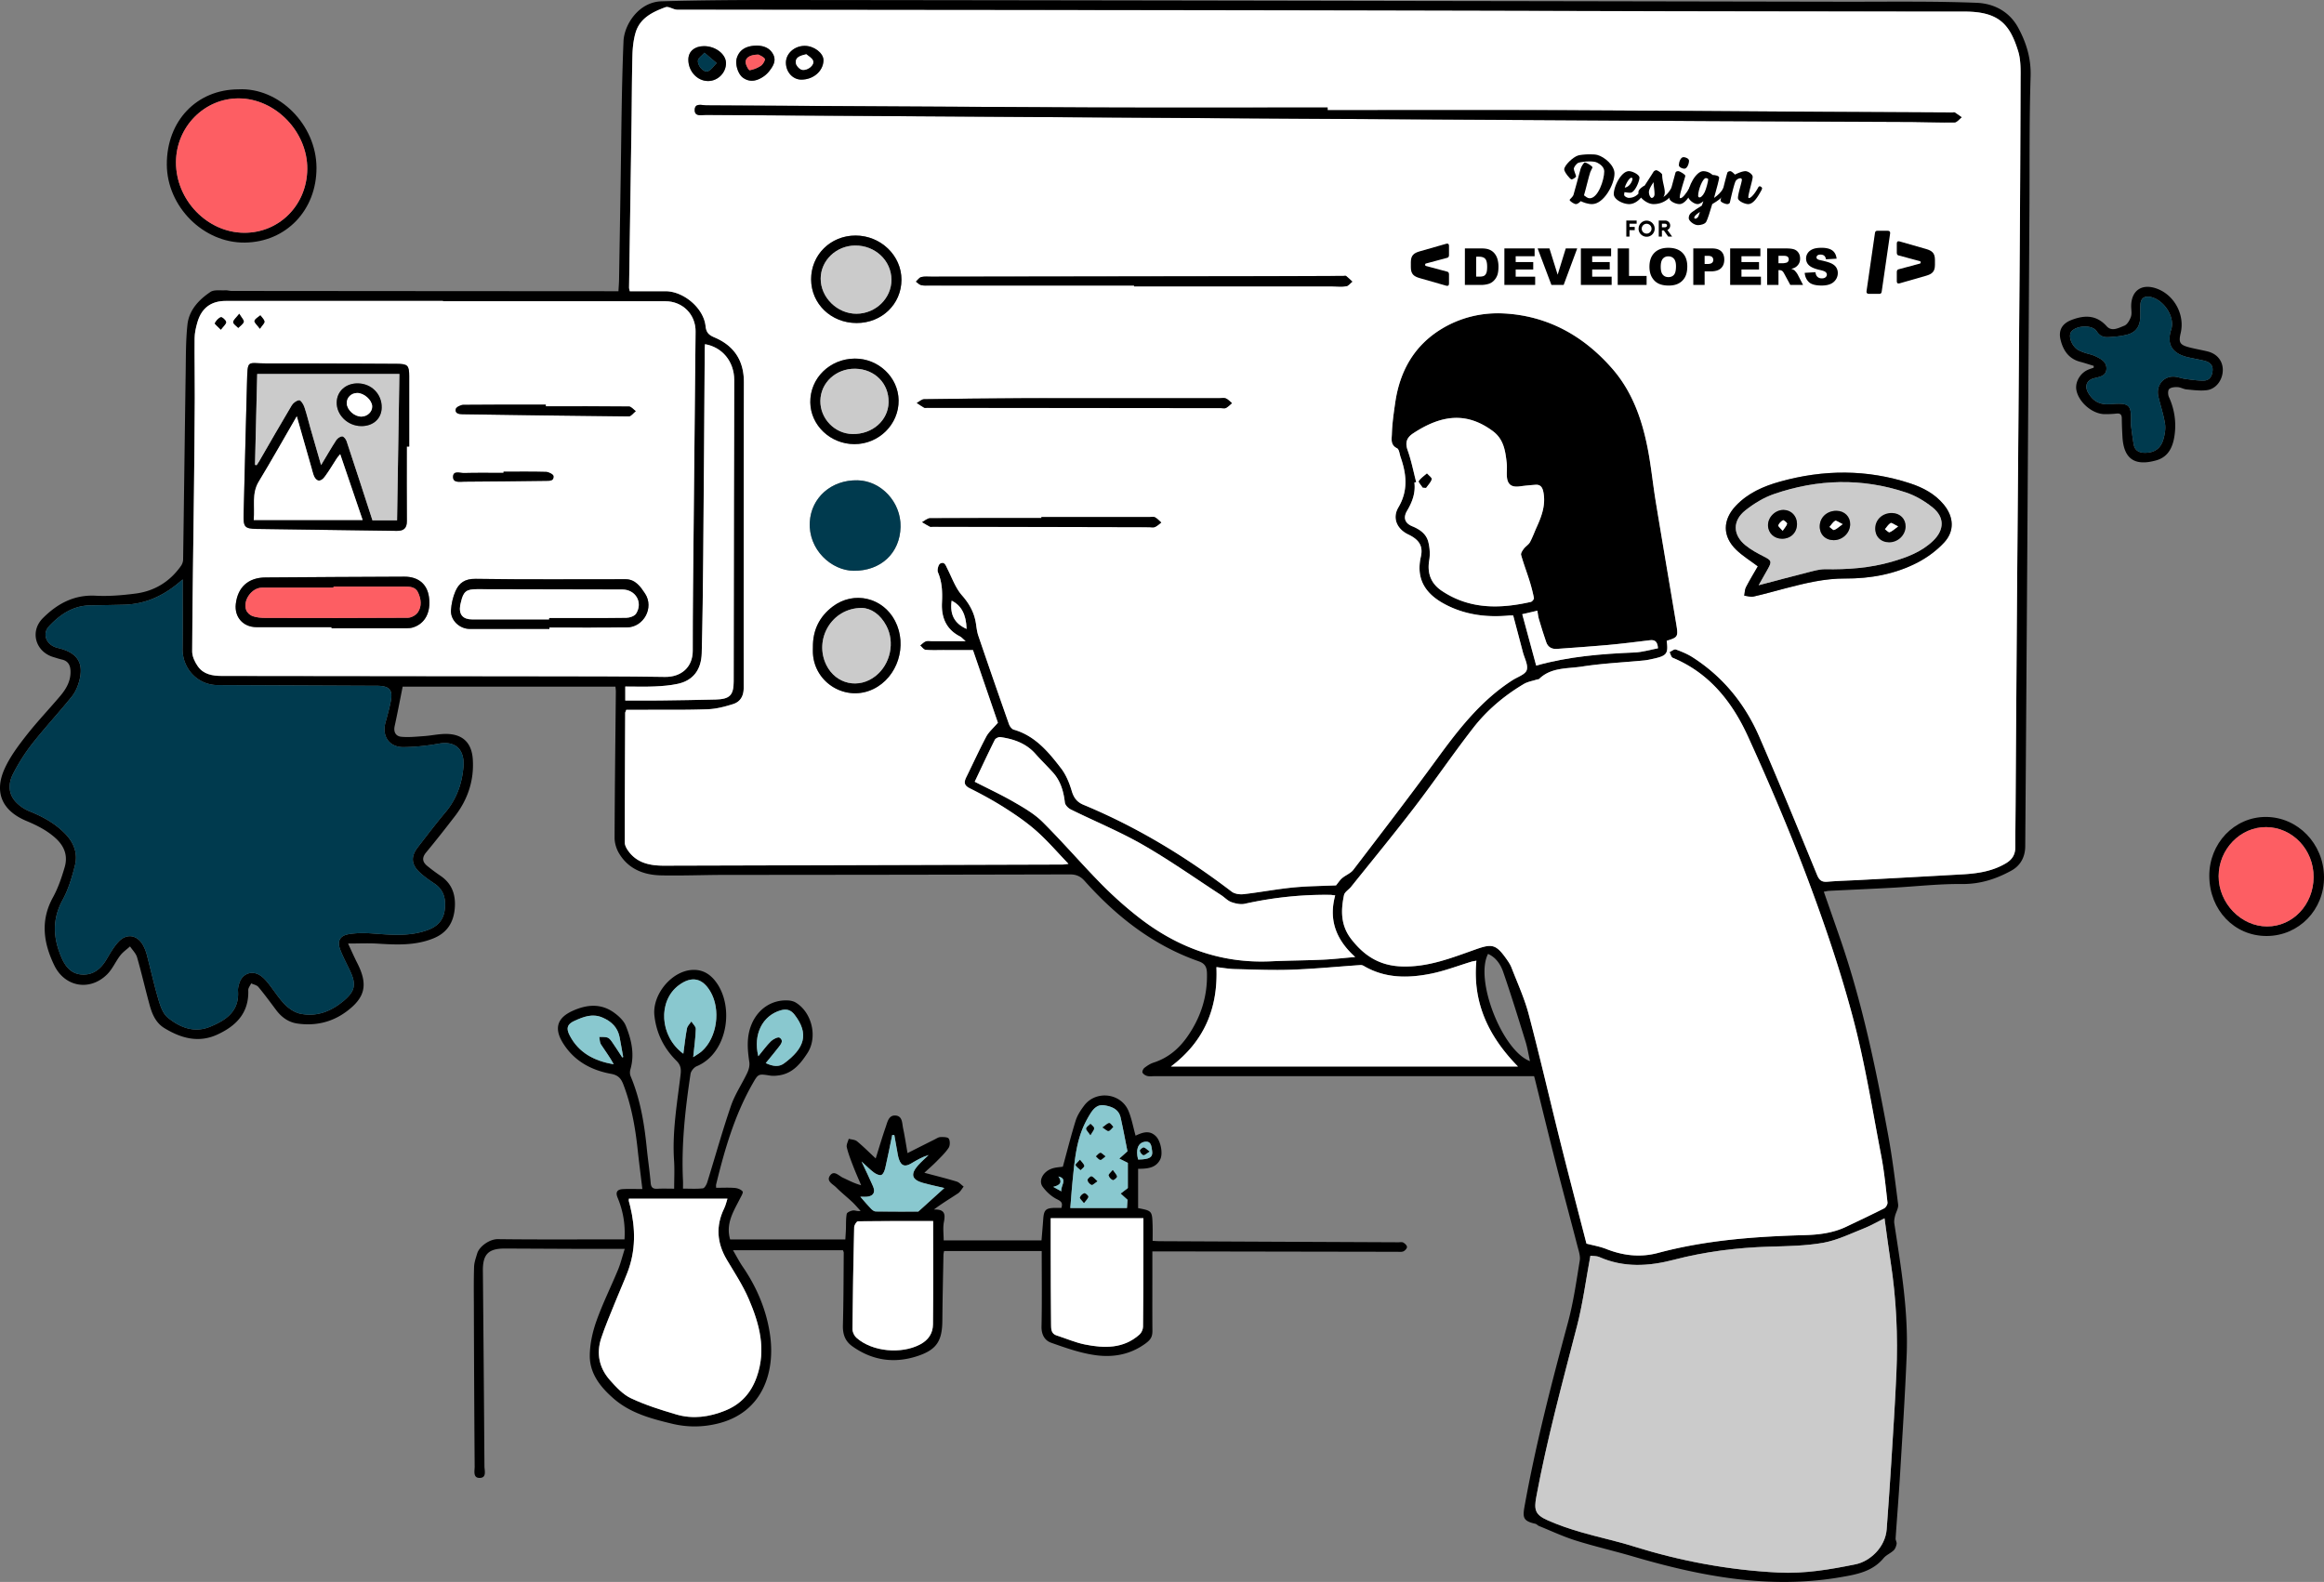 <svg id="Layer_1" data-name="Layer 1" xmlns="http://www.w3.org/2000/svg" viewBox="0 0 9594.71 6531.91"><rect x="0" y="0" width="9594.71" height="6531.91" fill="#808080" stroke="none"/><defs><style>.cls-1{fill:#fff;}.cls-2{fill:#003a4e;}.cls-3{fill:#cbcbcb;}.cls-4{fill:#89c8cf;}.cls-5{fill:#fd5e63;}</style></defs><path d="M7529.68,3681.82c23.63,67.83,46.32,132.35,68.6,197,90.42,262.42,146.43,533.34,196.66,805.51,17.66,95.69,29.46,192.52,41.62,289.12,1.91,15.19-9.22,31.79-13,48-2.32,9.87-4.3,20.66-2.8,30.48,27.46,180.08,58.2,360.09,51,543.1-6.56,166.09-17.67,332-27.61,497.95-5.18,86.41-12.33,172.7-18.05,259.08-.49,7.46,5.39,15.63,4.1,22.7-1.73,9.42-5.49,20.29-12.12,26.61-12.64,12.08-30.68,19.08-41.63,32.22-46.77,56.14-111.65,67.3-178.26,78.75-293.68,50.48-576.41-3.69-856.65-85.89-78.27-23-158-41.13-235.75-65.54-51.87-16.28-101.52-39.63-152.05-60.1-5.45-2.21-9.75-8-15.22-9.22-56.86-12.51-52-30.31-41.45-87.94,46-250.92,110-497.53,176.45-743.7,22.49-83.34,34.63-169.61,48.58-255,3.12-19.14-4.57-40.63-9.68-60.42-28.59-110.73-58.57-221.11-86.81-331.93C6395.31,4694,6366.47,4575,6337,4456.11c-1.17-4.73-2.59-9.39-3.47-12.57H6147.61q-690.73,0-1381.49,0c-10,0-20.39,1.59-29.75-.84-7.51-1.94-16.6-7.56-19.54-14-2.09-4.6,3-15.75,8.17-19.7,11.41-8.74,24.12-17.18,37.65-21.52,58.6-18.78,103.08-55.93,137.83-105,55.71-78.64,84.78-166.08,82.5-263.24-.58-24.69-6.62-40.4-34.36-50.13-188.07-66-339.72-185-470.94-332-17.55-19.65-35.41-26.79-61.46-26.73q-711.66,1.83-1423.33,2.09c-87.69.13-175.43,3.78-263.07,2-72-1.43-135.52-26-174.31-91.39-11-18.52-18.22-42.45-18.15-63.86.65-201.31,3.26-402.62,5.22-603.92.05-5.78-.91-11.56-1.62-20H1662.41c-11,54.86-21.21,108.91-33,162.6-5.49,25,5,42.06,27.13,44.18,31.08,3,62.92-.49,94.32-2.73,28.71-2,57.23-8.35,85.91-8.9,70.44-1.36,110.62,33.54,115.23,105,5.58,86.56-20.46,165.19-73.49,234.06-38.9,50.51-78.19,100.78-118.93,149.8-18.22,21.91-16.13,39.41,4.26,56.08,17.7,14.48,36.14,28.15,55.06,41,45.9,31.21,62.31,75.24,59,129-3.81,61.2-30.38,105.66-89.11,129.35-74.67,30.11-151.91,26.38-229.79,21.52-38.07-2.38-76.42-.41-122-.41,14.48,30.88,25.41,56,37.82,80.32,45.16,88.61,34.2,142.76-46,201.55-59.55,43.64-127.83,59-201,48.48-37.46-5.37-65.84-26.42-88.25-56.43-23.83-31.92-47.47-64.06-72.94-94.64-6.48-7.78-19.58-10-29.64-14.85-4.22,9.4-12.39,19-12.05,28.19,3.41,93.54-49.69,147.45-127.7,183.27-77.7,35.68-149.88,15.07-218.32-26.5-34.42-20.91-50.32-56.17-60.49-93.11C600.12,4086,585,4019,566.05,3953.06c-4.75-16.52-19.19-30.26-29.17-45.27-13.56,12.23-29.24,22.84-40.22,37.07-19.33,25-32.09,56-54.12,78-71.09,70.8-174.81,53-218.41-37-44.5-91.84-58.37-184.58-5.69-280.25,21.35-38.78,36-82,48.54-124.68,14.08-48.07-1-88.1-40.12-122.52-35.36-31.07-75.35-51-117.69-68.67-100.43-42-134.66-118-89.75-216.5,22.31-48.91,55.7-93.69,89.15-136.36,44.18-56.38,93.87-108.41,140.12-163.2,24.74-29.32,43.72-61.82,42.45-102.54-.77-24.71-9.91-42.07-35.76-47.9-11.63-2.62-22.95-6.59-34.4-9.95-74.17-21.76-99-105.66-44.13-160.78C236.09,2493,305.6,2454.93,395,2459.71c54.29,2.9,109.56-1.83,163.68-8.72,78.47-10,142-48.74,188.15-113.84,5.23-7.38,9-17.57,9.16-26.51,3.81-258.09,6.82-516.19,10.6-774.27,1-65.27.29-130.92,7.25-195.65,6.46-60,46.87-103,94.88-135.21,15.17-10.17,40.52-5.64,61.26-6.8,8.7-.49,17.55,2.57,26.33,2.58q783.45.72,1566.89,1.15h30.07c1-17.52,2.3-33,2.57-48.6q3.24-192.79,6.19-385.61c3.39-199.27,3.85-398.67,12.15-597.73C2577.12,100.83,2637.54,8,2731.4,5.4,2893.68.85,3056.1-.14,3218.45,0Q4540.12,1.33,5861.77,4,6733.4,5.43,7605,7.11c185.37.38,370.92-2.8,556,4.5,69,2.72,134.2,34.52,171.22,102.92,34.12,63.07,53.56,127.12,51.21,201.6-5.82,184.23-3.67,368.72-4.82,553.1q-4.38,704.1-8.88,1408.2-3.91,608.45-8.5,1216.89c-.36,42.78-18.18,79.14-58,100.91-63.39,34.61-128.63,55.64-203.47,54.9-95.34-.94-190.77,10.16-286.2,15.34-87.49,4.76-175,8.51-262.53,12.85C7545.25,3678.61,7539.51,3680.17,7529.68,3681.82ZM6881,2645.76c7.08,52.69.64,61.78-53,73.7-13.58,3-27.26,6.17-41.06,7.51-85.16,8.23-171,12-255.37,25.16-60.53,9.42-127.66,2.5-177.51,51.4-1.79,1.76-5.73,1.16-8.53,2.07-18.38,6-38.54,9.1-54.77,18.76-80.35,47.82-151.64,107.84-208.75,181.35-83.65,107.68-160.49,220.64-243.46,328.86-84.76,110.55-173.37,218.16-260.47,326.9-9.53,11.9-26.62,21.5-29.35,34.45-13.46,63.74-13.84,125.34,29.92,181.65,53.68,69.09,116.9,109.84,208.83,112.83,109.83,3.58,207.06-36.05,306.05-70.89,64.26-22.62,81.86-21.15,122.44,35.28,9.25,12.86,18.74,26.27,24.4,40.87,24.79,64,53.65,127,71.07,193,46.7,177,87.69,355.44,132.09,533,34.47,137.88,70.67,275.33,106.15,413.19,26.73,7.08,55.53,11.79,82,22.28,69.92,27.67,141.2,35.52,213.7,16.12,198.72-53.2,402-67.81,606.32-73.51,59.39-1.66,117-9,171.16-34.93,52-25,104.35-49.35,155.76-75.51,7.15-3.64,14.73-16.55,13.86-24.24-7.31-64.21-13.57-128.77-25.76-192.15-36.47-189.61-66.64-381.08-116-567.4-51.06-192.92-115.31-383.06-185.43-570.05-75.42-201.13-159.74-399.29-248.93-594.76-64.68-141.76-159.18-261.86-310.36-324.64-6.6-2.74-9.08-15.43-13.48-23.48,8.83-3.94,19.57-13.21,26.15-10.86,24.14,8.64,48.41,18.76,69.91,32.57,125.29,80.51,215.62,192.1,274.48,327.31,82.21,188.83,160.07,379.57,238.29,570.12,9.14,22.26,19.11,30.93,43,28.91,44.62-3.78,89.47-4.78,134.21-7.21Q7890.34,3622,8102,3610.22c63-3.59,124.56-12.68,180.29-46.27,25.8-15.54,37.94-36.25,37.93-65.9,0-57.8.8-115.6,1.2-173.4q3-438,6-876,5-656.25,10.33-1312.52,2.91-400.63,4.11-801.3c.1-41.19,2-84.69-9.81-123.14-33.76-109.55-78.21-163.54-219.24-163.8q-608.49-1.15-1217-1.39-1006.17-1.92-2012.35-4.42-1043.56-1.5-2087.13-2c-16.46,0-35.69-15.11-48.89-10.27-53.83,19.74-106.45,45.2-123.94,106.6-8.31,29.19-11.69,60.5-12.49,91-2.51,95.63-2.5,191.33-3.88,287q-4.86,336.29-10,672.56c-.07,4.61,1.7,9.24,2.92,15.48,50,0,98.69,0,147.43,0,74.27,0,157.45,69.13,165.39,144,3,28.59,15.34,37.53,37.89,47.16,80.69,34.43,120.52,96.18,120.37,184.62q-1,630.93-.85,1261.85c0,33.45-13.53,57.48-43.65,67-33.68,10.67-69.14,20-104.15,21.33-87.59,3.37-175.37,1.94-263.07,2.37-25.5.12-51,0-73.94,0-3.14,8.7-4.39,10.54-4.4,12.39-.8,178.4-1.69,356.8-1.75,535.2,0,10,5.17,21.09,10.84,29.76,35.92,54.9,91.63,66.33,151.57,66.18q822.27-2.05,1644.54-4.62c7.07,0,14.14-1.57,24.94-2.85-45.44-47.26-85.18-93.71-130.36-134.05-39.59-35.34-83.87-66.05-128.69-94.71-47.6-30.45-97.37-57.92-148-83-25.7-12.74-24.54-26.47-14.21-47.34,27.34-55.28,52.75-111.55,81.66-166,10.29-19.36,28.45-34.53,48.2-57.68-32.31-94.2-68.08-198.46-102.92-300-41,0-79.58,0-118.14,0-25.91,0-52,1.28-77.66-1.11-7.91-.73-14.86-11.7-22.25-18,7.69-5.81,14.63-13.67,23.28-16.82,7.94-2.88,17.72-.71,26.69-.71h137.86c-12.2-10.31-17.23-16.44-23.71-19.75-57-29.14-77-78.67-74.09-138.7,2.1-43.32,1.05-85-16.46-125.9-4.09-9.56,1.71-32.14,9.49-36.2,18.41-9.6,23.21,9.28,30.06,22.81,18.72,37,33,78.26,59.65,108.57,31.15,35.49,51.27,72.34,57.87,118.08,2.41,16.71,4.53,33.84,9.94,49.69q62.16,182.2,126.09,363.8c3.18,9,11.51,20.52,19.73,22.88,88.17,25.31,143.15,91.73,195.36,159.62,20.53,26.71,34.25,60.47,44,93.13,8.47,28.46,21.38,46.28,49,57.74,220.19,91.44,422.18,214,611.45,358.48,12.18,9.3,33.18,12.27,49.19,10.43,68.07-7.81,135.58-20.78,203.73-27.54,60.21-6,121-6.19,177.92-8.78,9.25-11.2,16-22.18,25.34-30.06,14.59-12.31,34.85-19.55,46-34.09,116.66-152.66,233.85-305,347.08-460.19,89.13-122.17,181.24-240.24,310.64-323.18,20.6-13.2,52.34-23.18,58.26-41.38,6.77-20.8-9.35-49.16-15.89-74.15-13.26-50.66-26.76-101.26-40-151.35-8.14,0-12.11-.32-16,.05-86.87,8.25-171.74-1-250.71-38.79-77.95-37.31-139.11-95.51-114.49-204,10-44.17-7.32-70.39-52.18-91.88-46.62-22.33-66.69-67.65-40.56-111.75,40.79-68.85,33.73-136.63,9.34-206.71-4.54-13-6.09-33.06-15.08-37.45-28.09-13.71-21.8-38.94-21.21-58.38,1.32-43.59,7.63-87.16,13.93-130.44,18.75-128.67,77.24-234,189.73-303,78.27-48,167.53-69.37,257.54-64.83,182.44,9.21,331.64,93.12,450.1,229.65,79.6,91.74,120,203.74,143.54,321.12,15.05,75,22.3,151.53,34.71,227.11,27.55,167.83,56.24,335.48,84.27,503.24C6929.22,2629.31,6927.65,2631.67,6881,2645.76ZM1829.07,1243.82v-1.22H932.35c-61,0-100.54,29.2-117.67,89.31-5.95,20.89-10.91,42.89-11.14,64.44-.89,82.36,1,164.75.61,247.12q-.89,194.27-3.41,388.54c-2.57,219.16-6.22,438.3-7.3,657.46-.1,20.81,11,44.32,23.51,62,23.24,32.94,60.37,39.4,98.48,39.44q660.57.72,1321.13,1.46c169.38.26,338.78-.06,508.13,2.62,67.78,1.07,115.27-40.11,115.31-107.89q.08-122.54,1.11-245.07,5.1-536.48,10.59-1072.94c.72-70.75-53.35-125.23-124.95-125.23Zm-1075,1148.5c-71.81,64.63-150,102.27-242.79,104.62-46.8,1.19-93.6,2-140.41,2.84-70,1.2-123.06,37.84-168.15,85.69-29,30.81-13.12,73.77,27.85,87.45,7.54,2.51,15.42,4,23,6.27,67.27,20.08,91.73,60.26,74.54,129-5.9,23.58-15.91,48.33-30.93,67-53,65.92-110.79,128-163.14,194.41-30.46,38.64-57.15,81.1-79.73,124.84-20.69,40.1-21.55,83.82,13.09,119a161.54,161.54,0,0,0,53.43,36c54.21,21.74,104.19,48.73,145.94,90.59,37.42,37.53,55.42,82.19,42.67,133-12.24,48.8-26.86,98.72-50.79,142.49-43.25,79.09-39.73,155.22-6.22,234.9,17.13,40.75,41.61,71.81,88.23,73.57,45.1,1.7,75.72-23.71,98.3-61.46,15.75-26.33,31.06-54.08,52.13-75.8,33.07-34.09,76.32-25.66,99.35,15.9a169.71,169.71,0,0,1,15.47,38.66c16.43,62.49,30.36,125.7,48.7,187.6,7.69,25.95,18.25,56.46,37.73,72.44,50,41,109.37,65.09,174.51,38.29,65-26.71,121.65-63.2,115.7-147.62-.81-11.5,2.49-23.87,6.3-35,12.25-35.9,49.19-50.66,82-31.51,13.31,7.78,24.86,19.9,34.71,32.07,23.8,29.41,43.72,62.34,69.91,89.29,17,17.45,40.75,33.64,64,38.58,69.12,14.69,129.72-10.55,181.69-55,45.65-39,49.72-67.19,24.29-121.36-13.53-28.81-28.68-57-40.27-86.55-14.24-36.31-2.73-59.31,35.69-65.57,31-5.05,63.4-5.06,94.86-2.8,78.58,5.65,156.8,13.94,233.2-15.26,39.22-15,62.33-41.48,67.3-83.17,5.18-43.29-3.22-81-42.45-107.33-21.45-14.37-43-29.26-61.72-46.92-34.6-32.69-36.21-65.61-7.17-103.06,37.84-48.8,75.11-98.1,114.83-145.34,45.55-54.18,67.74-117.89,73.58-186,5.44-63.34-24.48-110.32-102.46-96.39-47.78,8.53-96.74,13.8-145.23,14.26-58.78.56-89.84-45.62-74.16-101.66,8-28.74,16-57.61,21.74-86.86,9.39-47.61-4.77-63.68-54.27-64.75-4-.09-8,0-12,0q-324.36-1.41-648.73-2.84c-82-.37-145.48-67.64-144.45-150.27C755,2585.05,754.05,2491.54,754.05,2392.32Zm5812,2792.58c-18.87,101-31.3,197.1-55.32,290.23-60.35,234-123.83,467.18-168,705.06-10.23,55.14-4.49,74.44,48.22,97.69,43.4,19.15,88.77,34.56,134.36,47.89,72.54,21.21,146.81,36.67,218.89,59.22,194.8,60.94,393.59,97.86,597.49,108,108.46,5.37,214.4-12.53,319.68-34.16,57.77-11.87,122.34-68.9,127.91-145.57,6.56-90.3,13.08-180.61,18.68-271,7.69-124.14,15.91-248.27,21.34-372.51,6.69-153.47-.26-306.45-23.66-458.52-9-58.5-16.47-117.24-25.34-180.91-31.64,15.69-57.31,30.75-84.67,41.51-55.18,21.68-109.84,49-167.35,59.35-72.92,13.17-148.4,14-222.89,16.28-133.86,4-265.72,20.47-395.35,54.26-103.46,27-206,33.05-307-11.36C6592.11,5185.54,6578.56,5186.59,6566.07,5184.9ZM6095.28,3966.82c-9.22,1.71-14.07,2.14-18.63,3.51-56.14,16.91-111.33,38.43-168.55,50-95.15,19.17-190.11,19.81-278-32.19a25.17,25.17,0,0,0-13.64-3.35c-94.19,6.43-188.28,15.67-282.57,19.05-78.46,2.82-157.18-.6-235.76-2.51-25.13-.61-50.17-5.2-76.12-8.07,7.26,170.55-51.16,307.82-187.82,410.38H6266.91C6147.07,4281.14,6079,4142.31,6095.28,3966.82Zm-2071.19-739c55.07,28.23,110.93,54.21,164,85,41,23.71,83.39,48.45,116.51,81.43,82.5,82.16,158.6,170.71,240.17,253.85a1605.94,1605.94,0,0,0,150.93,135.49c161,127.15,342.8,195.33,550.61,185.77,71.59-3.3,143.31-3.57,214.91-6.76,41.69-1.85,83.24-6.75,133.74-11-81.05-73-109.7-155.47-82.6-254.52-11-1.19-15.8-2.11-20.61-2.18-119-1.57-236.35,11-352.59,36.82-17.38,3.86-38.39-.72-55.72-7-15.3-5.5-27.46-19.32-41.61-28.52-107.58-70-212.63-144.38-323.79-208.11-95.57-54.79-198.37-96.91-297.37-145.85-10.54-5.21-23.1-18-24.31-28.41-5.38-46.65-17.81-89.68-49.93-125-23.4-25.77-48.46-50-71.53-76.08-38.68-43.64-89.55-61.31-144.8-69.15-7.25-1-20,5-23.1,11.31C4079.11,3110.74,4052.77,3167.43,4024.09,3227.82Zm1822.77-1237-7.45,1.63c5.19,42.81-8.79,80.41-30.11,116.32-17,28.62-9.92,51.42,21.32,64.32,30.94,12.78,57.54,31.15,66,63.87,6.26,24.26,8.16,51.58,4,76.2-9.15,54.53,7.31,96.69,52.23,126.73,114.57,76.6,239.6,74.43,367.42,45.43,5.39-1.22,13.47-11.54,12.57-16.11a679.15,679.15,0,0,0-18.55-72.15c-11-35.32-24.43-69.94-34.33-105.55-2-7.17,5.76-18.43,11.42-26,7.28-9.76,19.45-16.37,25.11-26.73,10.91-20,18.43-41.76,27.91-62.55,21.27-46.67,38.25-93.85,27-146.7-3.92-18.35-12.55-29.22-32-27.8-21.73,1.59-43.47,3.61-65.06,6.55-34.5,4.69-51.35-8-53.19-42.5-1-17.88,1.41-36-.6-53.74-5.61-49.64-12-98.44-57.42-132-106.14-78.59-209.31-69.38-328.52,9.09-26.91,17.71-34.51,38-23,70.42C5826.77,1902,5835.42,1946.9,5846.86,1990.79ZM2581.47,2892.4c49.64,0,96.25.46,142.84-.1,76.67-.93,153.35-2.05,230-4,59.14-1.49,74.65-17.93,74.72-75.66q.49-372,1.08-744.06c.31-166.34,1.29-332.67,1.19-499-.05-76.69-49.1-136.22-120.84-148.44-.31,5.95-.86,11.8-.9,17.65q-3.09,427.26-6.25,854.53c-1.17,134.43-2.79,268.88-6.19,403.28-1.76,69.66-36.41,113.37-98.76,126.9-31.18,6.77-63.56,9.38-95.53,10.8-40.24,1.79-80.62.43-121.36.43Zm3562,1046.27c-56.27,107.2,59.27,400.62,173.15,442.79-6.2-27.67-10.48-55.23-18.64-81.6-29.62-95.68-59.1-191.46-91.8-286.12C6195.51,3982.74,6176.79,3953.62,6143.51,3938.67Zm198.68-1190.41c135.49-38,270.15-48.49,405.64-54.12,32.75-1.37,65.14-11.37,97.19-17.3-1.78-27.48-12.16-35.92-33.45-33.31-58.24,7.12-116.5,14.43-174.93,19.77-69.34,6.34-138.86,10.7-208.3,15.93-21.53,1.62-37.51-7.23-44.6-27.49-11.06-31.57-20.83-63.62-30.37-95.7-3.29-11.06-4.25-22.81-6.34-34.6l-62.36,14.61Zm-2351.6-151.32c-1.59-59.64-22.07-97.61-61.75-116.75C3921,2537.32,3939.81,2573.9,3990.59,2596.94Z"/><path d="M2578.28,5117.45c4-62.23-6-118.24-28.41-172.14-9.13-21.94-2.94-34,21.41-35.46,25.64-1.5,51.43-.33,80.76-.33-6.89-57.48-13.77-110.39-19.48-163.43-9.84-91.36-25.75-181.28-58.76-267.56-9.27-24.24-20.41-39.11-50.88-44.66-82.91-15.11-153.69-53.52-199.66-128.61-35.7-58.3-23.34-101.66,38.53-130.37,59.77-27.74,119.54-33.51,175.37,7.8,18.61,13.77,38.2,32.14,46.52,52.78,23.2,57.5,37.18,117.51,18.85,180.31-2.47,8.49-2.41,19.6.95,27.62,39.73,94.76,56.43,194.52,66.58,295.91,4.85,48.45,12.18,96.67,16.35,145.17,1.73,20.11,10.4,24.91,28.52,23.87,21.62-1.23,43.36-.29,68.36-.29,0-40.62,2.11-78.32-.39-115.72-8-119.34,12.56-236.37,26.79-353.89,2.76-22.79,1.73-40-16.78-58.29-51.66-51.13-83.14-113.52-91.14-186.84-9.47-86.69,70.67-183.43,155.44-188.47,38.27-2.27,67.76,12.66,91.63,40.74,85.16,100.16,59.36,301.9-72.63,357.06-11.19,4.68-23.57,19.89-25.35,31.73-21.94,145.84-38.26,292.22-31.14,440.18.47,9.76.06,19.56.06,33.3,29.16,0,55.89,1.76,82.09-1.18,7-.78,15-15.2,17.94-24.76,32.85-105.39,62.29-211.93,98.14-316.27,16.33-47.5,45.68-90.42,67.35-136.26,6.22-13.16,10.42-29.9,8.32-43.92-7.75-51.84-12-102.8,8-153.07,26.39-66.3,84.74-105.66,153.16-101.48,10.5.65,22.06,3.46,30.9,8.9,66.83,41.15,90.62,142.62,47.92,208.36-28,43.07-60,83-115.58,91.74-12.66,2-26.08,3.14-38.6,1.19-48.36-7.52-48.46-8.15-71.94,32.87-74.46,130.14-115.66,272.35-150.88,416.71-.9,3.69-.11,7.8-.11,13.75,26.11,0,51.79-1.42,77.19.65,11.51.94,25.91,6.22,32.27,14.62,3.51,4.62-6.19,20.2-11.24,30.18-26.24,51.88-59.33,101.95-40.32,167.8H3490c.74-12.54,1.77-26.72,2.36-40.91.89-21.59-.52-43.57,3.4-64.57,1.19-6.38,16.36-12.89,25.84-14.19,8.62-1.19,18.21,4.59,31.4,1.92-11.49-12.41-22.33-25.51-34.61-37.07-21.77-20.47-45.33-39.1-66.37-60.27-13.46-13.54-42.58-25.71-24.66-49.52,16.48-21.9,35.66,1.85,52.38,9.56,24,11.07,47.27,23.82,75.56,31.23-11.3-26.87-23.23-53.49-33.7-80.67-9.65-25.06-19.52-50.31-25.61-76.33-2.43-10.4,5-23.11,8-34.77,11.6,3.23,25.84,3.28,34.31,10.29,26.72,22.11,51.29,46.83,77.08,70.9,13.2-42,26.17-86.49,41.43-130.23,7.23-20.72,12.25-50,41.66-46.92,27.73,2.88,25.69,32,30,52.43,7.14,33.68,12.21,67.79,18.29,102.54,38.7-19.5,74.95-37.86,111.3-56,8-4,16.3-9.83,24.62-10.11,11.91-.39,30.29-.29,34.42,6.55,5.72,9.44,5.53,28.53-.65,37.84-13.58,20.46-32,37.88-49.38,55.61-15.19,15.47-31.69,29.66-50.78,47.35,47.31,12.67,90.54,23.34,133.1,36.26,10.81,3.29,19.46,13.72,29.11,20.87-7.67,9.44-13.66,21.4-23.32,27.87-31.74,21.25-64.81,40.5-99.44,66.82,45.69-1.78,47.48,19.61,41.15,51.88-4.65,23.72-.91,49.08-.91,75.54h403.94c2.42-29.54,5-58,7-86.51,2.75-40,10.51-47.45,51.14-47.7,7.85,0,15.69,0,24.05,0,5.92-20,.27-26.56-18-35.54-22.89-11.24-44.07-30.73-59.31-51.56-18.27-25,.68-61.4,36.77-74.7,16.22-6,34.54-6.3,46.46-8.28,17.75-64.74,33.54-128.15,53-190.41,7-22.22,20.81-43.18,35.05-62.05,48.74-64.55,152.67-51.86,183.33,23.08,13,31.86,19.21,66.53,28.88,101.27,27.82-13.07,57-24.52,84.06,2.56,19.75,19.78,30,71.48,17.55,95.76-18.34,35.75-52.79,38.27-91.14,38.51v162.31c58,11.15,58.14,11.15,59.85,74.5.53,19.55.08,39.13.08,60.74,11.1.5,20.85,1.28,30.6,1.33q491.85,2.3,983.71,4.48c7,0,15.2-1.82,20.56,1.22,6.7,3.79,15.08,11.65,15.24,17.95.17,6.15-7.92,15.18-14.53,18.14-7.6,3.41-17.56,1.94-26.49,1.93q-424.6-.66-849.21-1.45c-52.52-.09-105,0-161,0V5270c0,74.75-.39,149.51.22,224.26.2,23.89-5.92,36.58-28.74,53.21-64,46.6-134.58,58.1-207.11,47.94-62.14-8.7-123-30.21-182.61-51.38-26.27-9.33-40.09-33.7-39.38-66.89,2.19-102.44.8-205,.8-311.63H3897.71c-.59,3.49-2.57,9.95-2.69,16.44-1.72,90.68-3.73,181.35-4.57,272-.76,82.18-22.95,118.76-101.89,145-95.37,31.66-186.38,19.25-269.6-40-30.7-21.85-40.05-50.7-39-87.69,2.71-99.6,2.59-199.27,3.44-298.91,0-2.71-1.68-5.42-3.26-10.19h-454c14.26,24.33,25.88,47.2,40.26,68.17,60.18,87.75,100.47,185.48,113.75,289.15,19.1,149.23-33,313.6-217.19,358.52-64,15.61-126,15.52-188.89.39-86.43-20.79-172.23-43.71-241.43-104.28-54.07-47.32-98.46-103-97.71-177.63.48-47.59,11.43-97,27.45-142.1,25.58-72,59.93-140.91,89.19-211.7,10.51-25.43,17-52.52,27.67-86.05-64.63,0-123.1.16-181.57,0-104.65-.35-209.3-1-314-1.35-67.63-.2-90.74,24-90.11,91.67q3.72,403.62,6.46,807.25c.12,17.9,10.1,47.35-19.11,48.09s-21.15-28.95-21.28-46.91q-2.39-330.39-3.25-660.79c-.22-54.71-.91-109.45.89-164.1.6-18.44,7.48-36.86,12.81-54.9,8.71-29.46,51.64-59.55,85.06-59.12,161.44,2,322.93.94,484.4.95Zm18.14-168c-.3,5.37-.87,7.42-.44,9.24,1.59,6.77,3.62,13.44,5.27,20.19,22.79,92.91,24,185.1-11.06,275.54-16.18,41.68-34.53,82.51-51.17,124-19.58,48.82-40.57,97.25-57,147.15-20.86,63.43-8,123.19,36,172.81,25.36,28.62,53.61,59.28,87.14,75.06,59.7,28.11,123.63,48.18,187.19,66.87,68.23,20.07,136.24,10.5,201.62-16,64.45-26.09,106.44-71.83,130.1-138.57,40.43-114,11.19-220.06-33.35-323.32-24.26-56.26-58.71-108.28-90.14-161.27-41-69.16-46.15-139.14-10.74-212,6.29-12.93,9.36-27.44,13.45-39.8ZM4337.9,5030c0,45.55-.1,89.23,0,132.9.28,101.64.21,203.29,1.48,304.91.23,17.83-.93,38.91,23.26,46.53,38.81,12.23,76.62,29,116.23,37,79.83,16,159.19,18.24,225.64-41.12,8.1-7.24,14.32-21.11,14.47-32,1.39-103.62,1.33-207.26,1.59-310.9.12-45.34,0-90.67,0-137.28Zm-485.44,11.72c-101.94,0-206.24-.39-310.5,1.09-5.49.07-15.23,15.85-15.44,24.5q-5,210.24-7,420.53c-.1,11.92,7,27.31,15.9,35.34,65.11,58.57,186.23,69,263.55,27.91,35.22-18.7,52.5-46.81,52.89-83.09C3853.36,5326.91,3852.46,5185.84,3852.46,5041.68ZM4655,4953.94l-28.45-25.73,29.82-22.85V4801.47l-35.41-17.7,33.84-30.17c-8.07-40.14-17.25-89.74-28.21-139-7.71-34.64-35.95-45.54-66.64-50.72-27.93-4.73-44.59,12.63-58,33.71a443.72,443.72,0,0,0-21.78,38.93c-36.88,73.76-43.25,154.34-51.49,234.4-3.91,37.92-6.47,76-9.89,116.92h233.91C4653.64,4973.65,4654.48,4961,4655,4953.94ZM3552,4941.4c16.5,18.71,29.66,34.54,43.92,49.32,5.12,5.3,12.85,11.34,19.46,11.42,64.7.85,129.43.52,175.76.52l107.52-97.3c-28.53-6.76-58.29-12.87-87.49-21-46.88-13-53.5-35.9-21-72.5,13.46-15.15,29-28.5,43.52-42.66-26.38,7.89-49,21.23-71.61,34.61-25.8,15.27-41,10.56-50.63-17.2-4.2-12.11-5.8-25.16-8.17-37.87-3.86-20.64-7.38-41.35-11-62l-8.63-.43c-9.45,45.47-18.34,91.06-28.77,136.3-2.46,10.7-7.92,25.38-16,28.77-7.69,3.23-22.21-3.65-30.81-10-16.52-12.24-31-27.26-51.22-45.6,17.65,37.87,33.45,69.84,47.51,102.55,10.95,25.45.85,40.89-26.26,43C3571.13,4941.85,3564.15,4941.4,3552,4941.4Zm-690-576.46c14.51-9.86,25.82-15.9,35.16-24.16,63.45-56.05,79.76-172.4,35.21-247.47-33-55.6-77.26-64.26-129.74-25.39-87.43,64.77-79.35,211.63,18.55,282.82,4.95-35.91,8.55-70.32,15-104.18,2-10.47,11.85-19.43,18.11-29.09,6.45,10.33,18.63,20.82,18.34,30.95C2871.55,4284.91,2866.31,4321.29,2861.93,4364.94Zm268.85-3.88c19-22.94,33.94-44.11,52.24-61.88,8.93-8.68,29.05-18.82,35.4-14.74,18.79,12.06,5.3,27.69-4.44,40.18-17,21.77-34.68,43-52.59,65.07,31.58,14.11,54.48,16.49,75.8.82,84-61.72,104.4-121.16,43.29-200.56-15.72-20.42-33.56-25.15-57.5-18.22C3148.36,4193.32,3108.36,4271,3130.78,4361.06ZM2569,4366l3.93-1.49c-4.9-27.12-9.54-54.29-14.78-81.34-7.88-40.7-33.32-65.5-70.75-81.64-41.32-17.83-77.81-3.37-114.27,13-30.28,13.59-36.86,29.54-22.09,58.83,37.33,74.05,103,107.23,182.72,121.17-15.46-29.25-35.08-54.86-52.51-81.88-5.45-8.45-5-20.7-7.26-31.22,11.46.67,23.67-.85,34.13,2.73,7.58,2.59,13.92,11.2,18.95,18.43C2541.54,4323.32,2555.08,4344.77,2569,4366ZM4698.85,4787.7c48-.58,62.24-9.54,57.4-37.64-2.81-16.29-2.74-39.47-29.67-35.68C4698.41,4718.33,4687.93,4746.59,4698.85,4787.7Zm-329.28,69.95c17.08,23.29,8.36,35.75-21.2,42.87l33.63,18.65C4377.38,4896.71,4410.63,4867.3,4369.57,4857.65Z"/><path d="M8644.1,1510.75c-18.78-5.71-37.39-12-56.36-17-47.34-12.41-70.11-47.58-80.65-91-9.71-40.08,7.34-67.34,46.12-82,53.23-20.13,101.85-20.92,144.29,26.28,21.37,23.76,49.81,6.47,72.39-2,12.36-4.61,22.66-22.67,27.63-36.86,4.66-13.32,1.07-29.52,1.16-44.46.37-63.57,43-93.6,103.37-72.82,73.86,25.42,119,107.73,101,184.23-9.2,39.11-3.8,48.86,35.52,59.13,25,6.52,50.57,10.77,75.67,16.91,40.13,9.82,64.11,40.82,62.6,79.72-1.55,39.87-28.7,75.81-66.77,80.29-27.08,3.18-55.19-.72-82.67-3.26-12.65-1.16-24.8-8.89-37.37-9.48-11.76-.56-27.28.83-34.55,8-5.75,5.68-5.28,23.18-1.06,32.48,21.53,47.52,30,96.93,24.54,148.39-5.38,51.09-22.29,98.18-76.89,113.48-86,24.09-133.56-3.11-139.28-95.52-1.59-25.82-2.59-51.7-2.83-77.57-.13-15.26-5.69-21.73-21.51-20.12a399.28,399.28,0,0,1-50.67,2.41c-51.11-1.31-107.21-50.64-115.56-100.71-5.3-31.75,15.48-68.12,47.29-82.18,7.91-3.49,16.25-6,24.39-9Zm153.38,243.18c3.84,27.43,6.72,55,11.82,82.24,4.62,24.68,23,33.49,46.27,33.44,39-.09,64.76-17.28,75.85-55.11,6-20.56,10.25-43.77,7-64.48-6-37.87-18.46-74.68-27.47-112.11-11.14-46.33,21.14-86.38,67.09-82.7,14.7,1.17,28.93,7.33,43.63,9.28,25.24,3.34,50.71,7.29,76,7,25.52-.28,35.79-19.43,37.2-42.41,1.52-24.65-15-35.26-36.2-40.12-20.33-4.67-40.88-8.44-61.3-12.77-65.35-13.85-94.78-51-73.54-115.16,17.14-51.74-29.36-121.47-82.5-134.38-28.35-6.89-43.85,4.62-44.82,33.91-.56,16.92.34,33.88-.38,50.79-1.57,36.79-18,60.78-53.49,70.22-25.52,6.79-52.54,9.2-79,10.54-18.85,1-34.82-4.55-47.13-24.08-16.84-26.74-78-25.63-102.71-1.53-15.06,14.67-6.77,51.42,18.39,73.23,8.61,7.47,20.54,11.63,31.55,15.7,14.88,5.5,31.09,7.82,45.36,14.46,22.61,10.5,47.82,22.51,47.5,51.73-.34,31.05-27.33,34.06-51,40.08-30.6,7.78-40.35,32.44-24.56,60,19.5,34,47.29,50.32,88.62,47.2C8794.88,1662.46,8800.54,1669,8797.48,1753.93Z"/><path d="M984.32,368.87c166.55-8.69,321.7,145.32,322.31,323.56.6,175.27-125.31,306.94-295.74,309.17-171,2.24-321.6-148.51-322.15-322.51C688.17,499.28,811.84,369.48,984.32,368.87Zm23.56,592.24c144.85.79,259.3-114.6,260.71-262.87,1.46-153.54-131-290.77-281.73-291.95-142.9-1.12-260,117.6-260.3,263.86C726.27,826.21,855.89,960.27,1007.88,961.11Z"/><path d="M9121.15,3617.3c-.74-135.24,103.78-244.49,233.6-244.16,131.67.33,238.53,110.51,240,247.41,1.41,135.57-103.79,244-236.88,244.2C9224.5,3864.93,9121.93,3757.69,9121.15,3617.3Zm430.64,4.59c.67-113.32-86.74-205.75-195.51-206.73-106.86-1-196.23,91.13-196.53,202.52-.29,111.6,92.61,207.81,200.44,207.57C9466.4,3825,9551.11,3735.11,9551.79,3621.89Z"/><path class="cls-1" d="M6881,2645.76c46.67-14.09,48.24-16.45,39.2-70.52-28-167.76-56.72-335.41-84.27-503.24-12.41-75.58-19.66-152.11-34.71-227.11-23.55-117.38-63.94-229.38-143.54-321.12-118.46-136.53-267.66-220.44-450.1-229.65-90-4.54-179.27,16.8-257.54,64.83-112.49,69-171,174.37-189.73,303-6.3,43.28-12.61,86.85-13.93,130.44-.59,19.44-6.88,44.67,21.21,58.38,9,4.39,10.54,24.43,15.08,37.45,24.39,70.08,31.45,137.86-9.34,206.71-26.13,44.1-6.06,89.42,40.56,111.75,44.86,21.49,62.2,47.71,52.18,91.88-24.62,108.52,36.54,166.72,114.49,204,79,37.8,163.84,47,250.71,38.79,3.91-.37,7.88-.05,16-.05,13.26,50.09,26.76,100.69,40,151.35,6.54,25,22.66,53.35,15.89,74.15-5.92,18.2-37.66,28.18-58.26,41.38-129.4,82.94-221.51,201-310.64,323.18-113.23,155.2-230.42,307.53-347.08,460.19-11.11,14.54-31.37,21.78-46,34.09-9.35,7.88-16.09,18.86-25.34,30.06-56.93,2.59-117.71,2.82-177.92,8.78-68.15,6.76-135.66,19.73-203.73,27.54-16,1.84-37-1.13-49.19-10.43-189.27-144.47-391.26-267-611.45-358.48-27.58-11.46-40.49-29.28-49-57.74-9.71-32.66-23.43-66.42-44-93.13-52.21-67.89-107.19-134.31-195.36-159.62-8.22-2.36-16.55-13.84-19.73-22.88q-64-181.56-126.09-363.8c-5.41-15.85-7.53-33-9.94-49.69-6.6-45.74-26.72-82.59-57.87-118.08-26.61-30.31-40.93-71.61-59.65-108.57-6.85-13.53-11.65-32.41-30.06-22.81-7.78,4.06-13.58,26.64-9.49,36.2C3890,2404,3891.06,2445.64,3889,2489c-2.91,60,17.12,109.56,74.09,138.7,6.48,3.31,11.51,9.44,23.71,19.75H3848.9c-9,0-18.75-2.17-26.69.71-8.65,3.15-15.59,11-23.28,16.82,7.39,6.28,14.34,17.25,22.25,18,25.7,2.39,51.75,1.08,77.66,1.11,38.56,0,77.11,0,118.14,0,34.84,101.55,70.61,205.81,102.92,300-19.75,23.15-37.91,38.32-48.2,57.68-28.91,54.42-54.32,110.69-81.66,166-10.33,20.87-11.49,34.6,14.21,47.34,50.63,25.11,100.4,52.58,148,83,44.82,28.66,89.1,59.37,128.69,94.71,45.18,40.34,84.92,86.79,130.36,134.05-10.8,1.28-17.87,2.82-24.94,2.85q-822.27,2.47-1644.54,4.62c-59.94.15-115.65-11.28-151.57-66.18-5.67-8.67-10.85-19.78-10.84-29.76.06-178.4,1-356.8,1.75-535.2,0-1.85,1.26-3.69,4.4-12.39,22.94,0,48.44.1,73.94,0,87.7-.43,175.48,1,263.07-2.37,35-1.35,70.47-10.66,104.15-21.33,30.12-9.54,43.66-33.57,43.65-67q-.3-630.93.85-1261.85c.15-88.44-39.68-150.19-120.37-184.62-22.55-9.63-34.86-18.57-37.89-47.16-7.94-74.84-91.12-144-165.39-144-48.74,0-97.48,0-147.43,0-1.22-6.24-3-10.87-2.92-15.48q4.88-336.29,10-672.56c1.38-95.66,1.37-191.36,3.88-287,.8-30.48,4.18-61.79,12.49-91,17.49-61.4,70.11-86.86,123.94-106.6,13.2-4.84,32.43,10.25,48.89,10.27q1043.57,1.55,2087.13,2,1006.19,1.45,2012.35,4.42,608.49,1.17,1217,1.39c141,.26,185.48,54.25,219.24,163.8,11.84,38.45,9.91,82,9.81,123.14q-1,400.65-4.11,801.3-4.77,656.27-10.33,1312.52-3.33,438-6,876c-.4,57.8-1.22,115.6-1.2,173.4,0,29.65-12.13,50.36-37.93,65.9-55.73,33.59-117.27,42.68-180.29,46.27q-211.7,12-423.43,23.25c-44.74,2.43-89.59,3.43-134.21,7.21-23.88,2-33.85-6.65-43-28.91-78.22-190.55-156.08-381.29-238.29-570.12-58.86-135.21-149.19-246.8-274.48-327.31-21.5-13.81-45.77-23.93-69.91-32.57-6.58-2.35-17.32,6.92-26.15,10.86,4.4,8,6.88,20.74,13.48,23.48,151.18,62.78,245.68,182.88,310.36,324.64,89.19,195.47,173.51,393.63,248.93,594.76,70.12,187,134.37,377.13,185.43,570.05,49.32,186.32,79.49,377.79,116,567.4,12.19,63.38,18.45,127.94,25.76,192.15.87,7.69-6.71,20.6-13.86,24.24-51.41,26.16-103.73,50.55-155.76,75.51-54.13,26-111.77,33.27-171.16,34.93-204.33,5.7-407.6,20.31-606.32,73.51-72.5,19.4-143.78,11.55-213.7-16.12-26.51-10.49-55.31-15.2-82-22.28-35.48-137.86-71.68-275.31-106.15-413.19-44.4-177.59-85.39-356.06-132.09-533-17.42-66-46.28-129.07-71.07-193-5.66-14.6-15.15-28-24.4-40.87-40.58-56.43-58.18-57.9-122.44-35.28-99,34.84-196.22,74.47-306.05,70.89-91.93-3-155.15-43.74-208.83-112.83-43.76-56.31-43.38-117.91-29.92-181.65,2.73-13,19.82-22.55,29.35-34.45,87.1-108.74,175.71-216.35,260.47-326.9,83-108.22,159.81-221.18,243.46-328.86,57.11-73.51,128.4-133.53,208.75-181.35,16.23-9.66,36.39-12.74,54.77-18.76,2.8-.91,6.74-.31,8.53-2.07,49.85-48.9,117-42,177.51-51.4,84.39-13.12,170.21-16.93,255.37-25.16,13.8-1.34,27.48-4.5,41.06-7.51C6881.62,2707.54,6888.06,2698.45,6881,2645.76ZM5481.15,454.92V443.85c-325.89,0-651.79,1.09-977.68-.25-529.21-2.18-1058.42-6.06-1587.63-8.59-17.49-.08-47.18-11.27-47.72,18.79-.54,29.53,29.21,20.64,46.91,20.77q509.76,3.92,1019.54,6.48,717.57,4.44,1435.14,9.05,828.18,5,1656.37,9.6,435,2.37,870.08,3.88c57.8.29,115.6,3,173.36,1.91,9.91-.18,19.57-13.85,29.35-21.29-9.5-6.69-18.84-13.63-28.64-19.85-2.09-1.32-5.85,0-8.84,0q-264.6-1.31-529.2-2.65c-362.77-2.18-725.53-5.32-1088.3-6.58C6123,454,5802.06,454.92,5481.15,454.92ZM3717.94,2175.16c2-101.46-79.58-189.81-177.37-192-109.29-2.4-191.78,72.53-197.25,172.43-6.27,114.63,89.82,200.15,180.92,201C3636.1,2357.79,3715.73,2284.18,3717.94,2175.16Zm3539.27,163.22c-15.59,27.18-33.25,56-48.7,86-5.29,10.25-5.05,23.35-7.34,35.15,12.82,1.4,26.43,6.28,38.33,3.59,44.63-10.08,88.67-22.74,133-34.25,80.67-20.95,160.41-40.6,245.85-40.18,102.75.51,205.18-17.66,297.82-65.7,40.62-21.06,79.81-49.93,110.71-83.48,43.31-47,39.27-105.46-1.21-155.12-36.54-44.83-85.85-70.93-139.42-88.52-178.52-58.62-358.37-57.41-538.25-7-67.66,19-131.44,46.85-181.22,99.29-55.41,58.38-56.11,126.56,1.63,182.23C7194.5,2295.55,7226.19,2315,7257.21,2338.38ZM4682,1178.93v3.51q408.11,0,816.21,0c19.93,0,40.17,2.32,59.66-.54,9.15-1.34,16.88-12.42,25.26-19.09-8.41-7.81-16.46-16.06-25.45-23.13-2.48-2-7.73-.41-11.72-.4-106.62.36-213.25.91-319.88,1.07q-690.61,1-1381.25,1.91c-14,0-28.48-1.65-41.62,1.76-8.38,2.17-14.69,12.29-21.92,18.84,7.26,5,13.93,12.55,21.93,14.45,11.39,2.7,23.76,1.56,35.71,1.56Q4260.49,1179,4682,1178.93Zm-245.3,465.24c-72.71,0-145.42-.38-218.13.08-134.44.86-268.88,1.87-403.31,4.06-10.21.16-20.26,10.15-30.38,15.58,10.3,6.67,20.38,13.75,31.06,19.75,3,1.71,7.82.28,11.8.29l1213.12,1.25c7,0,15.19,2.24,20.64-.67,9.15-4.89,16.54-13.08,24.67-19.89-8.33-6.75-15.78-15.54-25.26-19.61-7.59-3.26-17.65-.83-26.61-.83Q4735.53,1644.15,4436.73,1644.17ZM3356.18,2671.72c0,9-.48,18,.07,26.88,7.57,123.24,137.84,200,248.8,146.67,100.76-48.41,142.82-179.73,90.17-281.52-50.12-96.89-169.95-125.11-257.12-59.48C3382.86,2545.86,3355.48,2602.25,3356.18,2671.72Zm180.08-1338c104,.24,185-77.62,185.43-178.3.42-100.15-85.64-183-189.9-182.81-102.81.18-183.31,79.72-183,180.81S3431.16,1333.49,3536.26,1333.73Zm-7.87,147c-102.91,1-184.3,81.38-183,180.71,1.24,94.77,82.68,172,181.7,172.4,101.24.36,184.19-81.77,182.82-181C3708.6,1557.7,3626.35,1479.74,3528.39,1480.69Zm771,654.25v4.12c-153.34,0-306.69-.34-460,.73-10.84.08-21.6,10.55-32.4,16.18,10.78,6.3,21.36,13,32.46,18.65,3.16,1.61,7.84.26,11.82.27l893.29,1.86c8,0,16.95,2.26,23.66-.66,9.58-4.18,17.49-12.17,26.12-18.54-8.62-7.46-16.36-16.6-26.18-21.79-6.26-3.31-15.62-.81-23.58-.81Q4522,2134.92,4299.43,2134.94Zm-1177-1946.66c-4.47.33-10.47.46-16.38,1.27-31.07,4.27-54.46,19-64.1,50.19-7.92,25.63,5.2,66.84,25.63,81.29,27.42,19.39,54.84,13.82,80.93-2.73a106.15,106.15,0,0,0,26.53-23.62c16.22-20.75,31.29-43.62,16.65-70.81C3177.71,197.8,3152.78,188.4,3122.48,188.28ZM2923.9,334.57c40.43-.3,74.39-35.06,73.37-75.11-.94-36.72-43.95-69.25-91.1-68.9-39,.29-64,21.82-64.24,55.33C2841.61,294.4,2879.05,334.91,2923.9,334.57Zm384.56-5.87c49.82,0,90.41-35.39,91.25-79.55.56-29.61-38.76-59.9-77.59-59.78-42.82.14-78,32.12-77.42,70.3C3245.33,298.27,3273.44,328.71,3308.46,328.7Z"/><path class="cls-1" d="M1829.07,1243.82h917.68c71.6,0,125.67,54.48,124.95,125.23q-5.44,536.48-10.59,1072.94-1.17,122.52-1.11,245.07c0,67.78-47.53,109-115.31,107.89-169.35-2.68-338.75-2.36-508.13-2.62q-660.57-1-1321.13-1.46c-38.11,0-75.24-6.5-98.48-39.44-12.46-17.65-23.61-41.16-23.51-62,1.08-219.16,4.73-438.3,7.3-657.46q2.29-194.27,3.41-388.54c.38-82.37-1.5-164.76-.61-247.12.23-21.55,5.19-43.55,11.14-64.44,17.13-60.11,56.64-89.31,117.67-89.31h896.72Zm-149.63,600,10,0q0-145,0-289.91c0-45.43-6-51.46-51.83-51.64-178.41-.69-356.83-2.24-535.24-1.55-83.61.33-79.63-20.85-82.68,81.85-5.34,180.24-8.85,360.55-13.79,540.81-1.44,52.33,3.47,59.77,55,60.56,192.31,2.95,384.64,5.2,577,8,27.9.41,42.14-10,41.89-40.16C1678.92,2049.11,1679.44,1946.46,1679.44,1843.82Zm588.79,753c0-2,0-4,0-6,106.63,0,213.26.74,319.88-.26,69.21-.65,113.51-81.37,74.84-139.84-18.27-27.62-39.72-59-80.34-59.06-206.32-.2-412.66,1.75-618.92-1.53-44.39-.71-68.55,16.93-83.56,51.62-10.41,24.06-16.45,51.28-18.21,77.5-2.8,41.78,35.47,77.64,77.48,77.63Q2103.82,2596.76,2268.23,2596.81Zm-899.31-7.27v4.51q155.28,0,310.55-.15c8.76,0,17.94-.77,26.21-3.42,50.28-16.1,73.88-64,65.36-125.19-7.89-56.64-47.15-84.26-101.4-84.16-191.13.34-382.26,2.13-573.39,3.22-70.71.4-114.67,39.44-122.8,109.66-6.24,53.87,30.29,95.33,84.87,95.46C1161.86,2589.71,1265.39,2589.54,1368.92,2589.54Zm884.46-911.93v-6.84c-113.47,0-227-.48-340.4.78-11,.12-29.35,9.28-31.24,17.31-4.26,18.15,12.38,21.29,27.42,21.51,228.89,3.27,457.77,6.85,686.67,8.88,9.59.09,19.3-14.1,29-21.65-9.36-6.66-18.65-19-28.08-19.12C2482.28,1677.14,2367.83,1677.61,2253.38,1677.61Zm-174.49,270v4.91c-54.6,0-109.22-.9-163.78.55-16.27.43-45.39-12-44.67,17.07.62,24.77,29,18.66,46.42,18.59,112.2-.43,224.4-2,336.6-3.34,14.87-.18,34,1.43,31.65-19.9-.78-7-19.62-16.77-30.43-17.08C2196.13,1946.77,2137.5,1947.65,2078.89,1947.65ZM987.79,1295.49c-12.75,16.7-24.75,25.6-24.89,34.68-.11,7.83,13.29,15.85,20.71,23.79,8-8.21,19.84-15.31,22.7-25C1008.24,1322.36,997.53,1312.08,987.79,1295.49Zm-75.95,65.76c10.76-14.7,22.65-23.93,21.7-31.57-1-8-17-21.68-21.79-20-10.3,3.66-19.53,14.68-24.92,24.93C885.38,1337.41,899.32,1348.25,911.84,1361.25Zm161.19-3.87c9.68-14.36,19.79-22.72,18.9-29.68-1.16-9.16-11-17.22-17-25.75-8.59,7.55-21.81,13.89-24.2,23.06C1049,1331.58,1061.76,1341.93,1073,1357.38Z"/><path class="cls-2" d="M754.05,2392.32c0,99.22.9,192.73-.26,286.2-1,82.63,62.46,149.9,144.45,150.27q324.38,1.47,648.73,2.84c4,0,8-.05,12,0,49.5,1.07,63.66,17.14,54.27,64.75-5.76,29.25-13.7,58.12-21.74,86.86-15.68,56,15.38,102.22,74.16,101.66,48.49-.46,97.45-5.73,145.23-14.26,78-13.93,107.9,33.05,102.46,96.39-5.84,68.12-28,131.83-73.58,186-39.72,47.24-77,96.54-114.83,145.34-29,37.45-27.43,70.37,7.17,103.06,18.69,17.66,40.27,32.55,61.72,46.92,39.23,26.31,47.63,64,42.45,107.33-5,41.69-28.08,68.18-67.3,83.17-76.4,29.2-154.62,20.91-233.2,15.26-31.46-2.26-63.87-2.25-94.86,2.8-38.42,6.26-49.93,29.26-35.69,65.57,11.59,29.57,26.74,57.74,40.27,86.55,25.43,54.17,21.36,82.36-24.29,121.36-52,44.4-112.57,69.64-181.69,55-23.25-4.94-47-21.13-64-38.58-26.19-27-46.11-59.88-69.91-89.29-9.85-12.17-21.4-24.29-34.71-32.07-32.79-19.15-69.73-4.39-82,31.51-3.81,11.15-7.11,23.52-6.3,35,5.95,84.42-50.75,120.91-115.7,147.62-65.14,26.8-124.5,2.76-174.51-38.29-19.48-16-30-46.49-37.73-72.44-18.34-61.9-32.27-125.11-48.7-187.6a169.71,169.71,0,0,0-15.47-38.66c-23-41.56-66.28-50-99.35-15.9-21.07,21.72-36.38,49.47-52.13,75.8-22.58,37.75-53.2,63.16-98.3,61.46-46.62-1.76-71.1-32.82-88.23-73.57-33.51-79.68-37-155.81,6.22-234.9,23.93-43.77,38.55-93.69,50.79-142.49,12.75-50.78-5.25-95.44-42.67-133-41.75-41.86-91.73-68.85-145.94-90.59a161.54,161.54,0,0,1-53.43-36c-34.64-35.22-33.78-78.94-13.09-119,22.58-43.74,49.27-86.2,79.73-124.84,52.35-66.4,110.14-128.49,163.14-194.41,15-18.68,25-43.43,30.93-67,17.19-68.73-7.27-108.91-74.54-129-7.63-2.28-15.51-3.76-23-6.27-41-13.68-56.87-56.64-27.85-87.45,45.09-47.85,98.16-84.49,168.15-85.69,46.81-.8,93.61-1.65,140.41-2.84C604.05,2494.59,682.24,2457,754.05,2392.32Z"/><path class="cls-3" d="M6566.07,5184.9c12.49,1.69,26,.64,37,5.46,101,44.41,203.54,38.33,307,11.36,129.63-33.79,261.49-50.25,395.35-54.26,74.49-2.23,150-3.11,222.89-16.28,57.51-10.39,112.17-37.67,167.35-59.35,27.36-10.76,53-25.82,84.67-41.51,8.87,63.67,16.33,122.41,25.34,180.91,23.4,152.07,30.35,305.05,23.66,458.52-5.43,124.24-13.65,248.37-21.34,372.51-5.6,90.36-12.12,180.67-18.68,271-5.57,76.67-70.14,133.7-127.91,145.57-105.28,21.63-211.22,39.53-319.68,34.16-203.9-10.11-402.69-47-597.49-108-72.08-22.55-146.35-38-218.89-59.22-45.59-13.33-91-28.74-134.36-47.89-52.71-23.25-58.45-42.55-48.22-97.69,44.14-237.88,107.62-471,168-705.06C6534.77,5382,6547.2,5285.88,6566.07,5184.9Z"/><path class="cls-1" d="M6095.28,3966.82c-16.3,175.49,51.79,314.32,171.63,436.78H4834.18C4970.84,4301,5029.26,4163.77,5022,3993.22c25.95,2.87,51,7.46,76.12,8.07,78.58,1.91,157.3,5.33,235.76,2.51,94.29-3.38,188.38-12.62,282.57-19.05a25.17,25.17,0,0,1,13.64,3.35c87.9,52,182.86,51.36,278,32.19,57.22-11.53,112.41-33.05,168.55-50C6081.21,3969,6086.06,3968.53,6095.28,3966.82Z"/><path class="cls-1" d="M4024.09,3227.82c28.68-60.39,55-117.08,82.95-173,3.14-6.29,15.85-12.34,23.1-11.31,55.25,7.84,106.12,25.51,144.8,69.15,23.07,26,48.13,50.31,71.53,76.08,32.12,35.35,44.55,78.38,49.93,125,1.21,10.45,13.77,23.2,24.31,28.41,99,48.94,201.8,91.06,297.37,145.85,111.16,63.73,216.21,138.14,323.79,208.11,14.15,9.2,26.31,23,41.61,28.52,17.33,6.24,38.34,10.82,55.72,7,116.24-25.8,233.61-38.39,352.59-36.82,4.81.07,9.61,1,20.61,2.18-27.1,99,1.55,181.5,82.6,254.52-50.5,4.28-92.05,9.18-133.74,11-71.6,3.19-143.32,3.46-214.91,6.76-207.81,9.56-389.58-58.62-550.61-185.77a1605.94,1605.94,0,0,1-150.93-135.49c-81.57-83.14-157.67-171.69-240.17-253.85-33.12-33-75.55-57.72-116.51-81.43C4135,3282,4079.16,3256.05,4024.09,3227.82Z"/><path class="cls-1" d="M5846.86,1990.79c-11.44-43.89-20.09-88.77-35.24-131.34-11.52-32.4-3.92-52.71,23-70.42,119.21-78.47,222.38-87.68,328.52-9.09,45.39,33.61,51.81,82.41,57.42,132,2,17.71-.36,35.86.6,53.74,1.84,34.47,18.69,47.19,53.19,42.5,21.59-2.94,43.33-5,65.06-6.55,19.44-1.42,28.07,9.45,32,27.8,11.28,52.85-5.7,100-27,146.7-9.48,20.79-17,42.58-27.91,62.55-5.66,10.36-17.83,17-25.11,26.73-5.66,7.59-13.41,18.85-11.42,26,9.9,35.61,23.29,70.23,34.33,105.55a679.15,679.15,0,0,1,18.55,72.15c.9,4.57-7.18,14.89-12.57,16.11-127.82,29-252.85,31.17-367.42-45.43-44.92-30-61.38-72.2-52.23-126.73,4.13-24.62,2.23-51.94-4-76.2-8.45-32.72-35-51.09-66-63.87-31.24-12.9-38.31-35.7-21.32-64.32,21.32-35.91,35.3-73.51,30.11-116.32Zm27,22.14,13.23,1.36c8.29-11.78,19.46-22.67,23.48-35.76,1.61-5.27-12.46-15.35-19.4-23.24-11.53,10.15-25.07,19-33.33,31.29C5855.44,1990.18,5868.1,2003.87,5873.86,2012.93Z"/><path class="cls-1" d="M2581.47,2892.4v-57.66c40.74,0,81.12,1.36,121.36-.43,32-1.42,64.35-4,95.53-10.8,62.35-13.53,97-57.24,98.76-126.9,3.4-134.4,5-268.85,6.19-403.28q3.72-427.26,6.25-854.53c0-5.85.59-11.7.9-17.65,71.74,12.22,120.79,71.75,120.84,148.44.1,166.34-.88,332.67-1.19,499q-.69,372-1.08,744.06c-.07,57.73-15.58,74.17-74.72,75.66-76.65,1.93-153.33,3-230,4C2677.72,2892.86,2631.11,2892.4,2581.47,2892.4Z"/><path class="cls-1" d="M6342.19,2748.26l-57.52-212.21,62.36-14.61c2.09,11.79,3.05,23.54,6.34,34.6,9.54,32.08,19.31,64.13,30.37,95.7,7.09,20.26,23.07,29.11,44.6,27.49,69.44-5.23,139-9.59,208.3-15.93,58.43-5.34,116.69-12.65,174.93-19.77,21.29-2.61,31.67,5.83,33.45,33.31-32.05,5.93-64.44,15.93-97.19,17.3C6612.34,2699.77,6477.68,2710.27,6342.19,2748.26Z"/><path class="cls-1" d="M3990.59,2596.94c-50.78-23-69.61-59.62-61.75-116.75C3968.52,2499.33,3989,2537.3,3990.59,2596.94Z"/><path class="cls-1" d="M2596.42,4949.41h406.91c-4.09,12.36-7.16,26.87-13.45,39.8-35.41,72.82-30.28,142.8,10.74,212,31.43,53,65.88,105,90.14,161.27,44.54,103.26,73.78,209.31,33.35,323.32-23.66,66.74-65.65,112.48-130.1,138.57-65.38,26.46-133.39,36-201.62,16-63.56-18.69-127.49-38.76-187.19-66.87-33.53-15.78-61.78-46.44-87.14-75.06-44-49.62-56.87-109.38-36-172.81,16.4-49.9,37.39-98.33,57-147.15,16.64-41.51,35-82.34,51.17-124,35.09-90.44,33.85-182.63,11.06-275.54-1.65-6.75-3.68-13.42-5.27-20.19C2595.55,4956.83,2596.12,4954.78,2596.42,4949.41Z"/><path class="cls-1" d="M4337.9,5030h382.72c0,46.61.1,91.94,0,137.28-.26,103.64-.2,207.28-1.59,310.9-.15,10.89-6.37,24.76-14.47,32-66.45,59.36-145.81,57.14-225.64,41.12-39.61-7.95-77.42-24.73-116.23-37-24.19-7.62-23-28.7-23.26-46.53-1.27-101.62-1.2-203.27-1.48-304.91C4337.8,5119.19,4337.9,5075.51,4337.9,5030Z"/><path class="cls-1" d="M3852.46,5041.68c0,144.16.9,285.23-.63,426.28-.39,36.28-17.67,64.39-52.89,83.09-77.32,41.06-198.44,30.66-263.55-27.91-8.92-8-16-23.42-15.9-35.34q1.86-210.29,7-420.53c.21-8.65,9.95-24.43,15.44-24.5C3646.22,5041.29,3750.52,5041.68,3852.46,5041.68Z"/><path class="cls-4" d="M4655,4953.94c-.47,7.05-1.31,19.71-2.26,34H4418.78c3.42-40.94,6-79,9.89-116.92,8.24-80.06,14.61-160.64,51.49-234.4a443.72,443.72,0,0,1,21.78-38.93c13.37-21.08,30-38.44,58-33.71,30.69,5.18,58.93,16.08,66.64,50.72,11,49.21,20.14,98.81,28.21,139l-33.84,30.17,35.41,17.7v103.89l-29.82,22.85Zm-153.15-266.8c7.86-14.07,15.34-21.58,15.07-28.78-.24-6.14-9.42-11.93-14.64-17.88-6.23,6.31-16.33,12-17.5,19.11C4483.71,4665.74,4492.87,4673.57,4501.8,4687.14Zm49.91-31.91c12.12,7.4,19.85,15.8,25.17,14.48,7.34-1.83,12.86-11,19.17-17-5.59-5.56-11.71-16.07-16.63-15.54C4571.61,4638,4564.61,4646.26,4551.71,4655.23Zm-93.09,133.56c-8.71,10.17-19.4,19.31-18.06,21.71,4.57,8.16,13.38,13.94,20.58,20.63,5.33-5.8,15.38-12.05,14.88-17.29C4475.31,4806.44,4466.8,4799.8,4458.62,4788.79ZM4594,4831.06c-8.13,10.42-17.64,17.64-16.51,22.29,1.81,7.52,9.6,16.12,16.88,18.78,3.76,1.37,17.2-9.56,16.77-14C4610.35,4850.33,4602.26,4843.26,4594,4831.06Zm-118.7,136.14c8.46-11.61,16.64-18.3,17.59-25.89.55-4.43-11.94-15.52-16-14.39-7.43,2.09-15.85,10.06-18.15,17.38C4457.36,4948.59,4467,4956.35,4475.25,4967.2Zm55.26-89.7c-11-9.61-17-18.69-24.49-20.07-4.58-.85-16.72,11.07-15.91,15.53,1.35,7.47,9.26,16.39,16.52,19.15C4510.94,4893.74,4519.28,4884.75,4530.51,4877.5Zm33.21-102.78c-9.81-7.19-16.27-15.43-20.95-14.52-6.72,1.31-12.14,9.28-18.11,14.41,5.95,5.14,11.34,13.12,18.05,14.45C4547.4,4790,4553.89,4781.82,4563.72,4774.72Z"/><path class="cls-4" d="M3552,4941.4c12.18,0,19.16.45,26.06-.09,27.11-2.11,37.21-17.55,26.26-43-14.06-32.71-29.86-64.68-47.51-102.55,20.25,18.34,34.7,33.36,51.22,45.6,8.6,6.37,23.12,13.25,30.81,10,8.06-3.39,13.52-18.07,16-28.77,10.43-45.24,19.32-90.83,28.77-136.3l8.63.43c3.66,20.68,7.18,41.39,11,62,2.37,12.71,4,25.76,8.17,37.87,9.64,27.76,24.83,32.47,50.63,17.2,22.6-13.38,45.23-26.72,71.61-34.61-14.57,14.16-30.06,27.51-43.52,42.66-32.48,36.6-25.86,59.51,21,72.5,29.2,8.1,59,14.21,87.49,21l-107.52,97.3c-46.33,0-111.06.33-175.76-.52-6.61-.08-14.34-6.12-19.46-11.42C3581.63,4975.94,3568.47,4960.11,3552,4941.4Z"/><path class="cls-4" d="M2861.93,4364.94c4.38-43.65,9.62-80,10.66-116.52.29-10.13-11.89-20.62-18.34-30.95-6.26,9.66-16.11,18.62-18.11,29.09-6.48,33.86-10.08,68.27-15,104.18-97.9-71.19-106-218.05-18.55-282.82,52.48-38.87,96.74-30.21,129.74,25.39,44.55,75.07,28.24,191.42-35.21,247.47C2887.75,4349,2876.44,4355.08,2861.93,4364.94Z"/><path class="cls-4" d="M3130.78,4361.06c-22.42-90.05,17.58-167.74,92.2-189.33,23.94-6.93,41.78-2.2,57.5,18.22,61.11,79.4,40.7,138.84-43.29,200.56-21.32,15.67-44.22,13.29-75.8-.82,17.91-22.08,35.61-43.3,52.59-65.07,9.74-12.49,23.23-28.12,4.44-40.18-6.35-4.08-26.47,6.06-35.4,14.74C3164.72,4317,3149.74,4338.12,3130.78,4361.06Z"/><path class="cls-4" d="M2569,4366c-13.91-21.19-27.45-42.64-41.93-63.43-5-7.23-11.37-15.84-18.95-18.43-10.46-3.58-22.67-2.06-34.13-2.73,2.26,10.52,1.81,22.77,7.26,31.22,17.43,27,37.05,52.63,52.51,81.88-79.69-13.94-145.39-47.12-182.72-121.17-14.77-29.29-8.19-45.24,22.09-58.83,36.46-16.35,73-30.81,114.27-13,37.43,16.14,62.87,40.94,70.75,81.64,5.24,27.05,9.88,54.22,14.78,81.34Z"/><path class="cls-4" d="M4698.85,4787.7c-10.92-41.11-.44-69.37,27.73-73.32,26.93-3.79,26.86,19.39,29.67,35.68C4761.09,4778.16,4746.9,4787.12,4698.85,4787.7Zm46.83-32.91c-11.33-8.2-17.46-15.94-24.07-16.37-5.11-.33-15.82,9.4-15.16,13.06,1.23,6.85,8.1,16.35,14.12,17.61C4726.15,4770.26,4733.68,4762.09,4745.68,4754.79Z"/><path class="cls-4" d="M4369.57,4857.65c41.06,9.65,7.81,39.06,12.43,61.52l-33.63-18.65C4377.93,4893.4,4386.65,4880.94,4369.57,4857.65Z"/><path class="cls-2" d="M8797.48,1753.93c3.06-84.94-2.6-91.47-87.81-85-41.33,3.12-69.12-13.18-88.62-47.2-15.79-27.55-6-52.21,24.56-60,23.64-6,50.63-9,51-40.08.32-29.22-24.89-41.23-47.5-51.73-14.27-6.64-30.48-9-45.36-14.46-11-4.07-22.94-8.23-31.55-15.7-25.16-21.81-33.45-58.56-18.39-73.23,24.75-24.1,85.87-25.21,102.71,1.53,12.31,19.53,28.28,25,47.13,24.08,26.51-1.34,53.53-3.75,79-10.54,35.53-9.44,51.92-33.43,53.49-70.22.72-16.91-.18-33.87.38-50.79,1-29.29,16.47-40.8,44.82-33.91,53.14,12.91,99.64,82.64,82.5,134.38-21.24,64.11,8.19,101.31,73.54,115.16,20.42,4.33,41,8.1,61.3,12.77,21.2,4.86,37.72,15.47,36.2,40.12-1.41,23-11.68,42.13-37.2,42.41-25.32.29-50.79-3.66-76-7-14.7-2-28.93-8.11-43.63-9.28-46-3.68-78.23,36.37-67.09,82.7,9,37.43,21.52,74.24,27.47,112.11,3.25,20.71-1,43.92-7,64.48-11.09,37.83-36.89,55-75.85,55.11-23.23.05-41.65-8.76-46.27-33.44C8804.2,1809,8801.32,1781.36,8797.48,1753.93Z"/><path class="cls-5" d="M1007.88,961.11c-152-.84-281.61-134.9-281.32-291,.28-146.26,117.4-265,260.3-263.86,150.77,1.18,283.19,138.41,281.73,292C1267.18,846.51,1152.73,961.9,1007.88,961.11Z"/><path class="cls-5" d="M9551.79,3621.89c-.68,113.22-85.39,203.13-191.6,203.36-107.83.24-200.73-96-200.44-207.57.3-111.39,89.67-203.49,196.53-202.52C9465.05,3416.14,9552.46,3508.57,9551.79,3621.89Z"/><path d="M5481.15,454.92c320.91,0,641.83-.88,962.74.24,362.77,1.26,725.53,4.4,1088.3,6.58q264.6,1.59,529.2,2.65c3,0,6.75-1.36,8.84,0,9.8,6.22,19.14,13.16,28.64,19.85-9.78,7.44-19.44,21.11-29.35,21.29-57.76,1.09-115.56-1.62-173.36-1.91q-435-2.19-870.08-3.88-828.18-4.5-1656.37-9.6-717.57-4.34-1435.14-9.05Q3424.79,477.9,2915,474.57c-17.7-.13-47.45,8.76-46.91-20.77.54-30.06,30.23-18.87,47.72-18.79,529.21,2.53,1058.42,6.41,1587.63,8.59,325.89,1.34,651.79.25,977.68.25Z"/><path class="cls-2" d="M3717.94,2175.16c-2.21,109-81.84,182.63-193.7,181.52-91.1-.9-187.19-86.42-180.92-201,5.47-99.9,88-174.83,197.25-172.43C3638.36,1985.35,3720,2073.7,3717.94,2175.16Z"/><path d="M7257.21,2338.38c-31-23.43-62.71-42.83-88.83-68-57.74-55.67-57-123.85-1.63-182.23,49.78-52.44,113.56-80.33,181.22-99.29,179.88-50.41,359.73-51.62,538.25,7,53.57,17.59,102.88,43.69,139.42,88.52,40.48,49.66,44.52,108.09,1.21,155.12-30.9,33.55-70.09,62.42-110.71,83.48-92.64,48-195.07,66.21-297.82,65.7-85.44-.42-165.18,19.23-245.85,40.18-44.3,11.51-88.34,24.17-133,34.25-11.9,2.69-25.51-2.19-38.33-3.59,2.29-11.8,2.05-24.9,7.34-35.15C7224,2394.39,7241.62,2365.56,7257.21,2338.38Zm3.46,78c73-19.18,140-37.22,207.25-54.17,22.27-5.62,45.31-12.24,67.89-11.88,92,1.46,183-4.77,271.8-30.18,63.52-18.17,125.31-40.64,174-87.91,45.79-44.5,47.12-96.58-2.29-136.58-32.55-26.35-71.08-49.14-110.66-62.32-181.64-60.47-364.39-55.53-544.53,6.51-42.27,14.56-83,39.4-118.18,67.34-54,42.86-52.33,101.56.47,144.41,22.86,18.56,49.57,33,76,46.34,31,15.65,33.71,20.61,16.07,51.64C7286.86,2370,7275.34,2390.47,7260.67,2416.4Z"/><path d="M4682,1178.93q-421.53,0-843.07,0c-11.95,0-24.32,1.14-35.71-1.56-8-1.9-14.67-9.43-21.93-14.45,7.23-6.55,13.54-16.67,21.92-18.84,13.14-3.41,27.67-1.74,41.62-1.76q690.63-1,1381.25-1.91c106.63-.16,213.26-.71,319.88-1.07,4,0,9.24-1.55,11.72.4,9,7.07,17,15.32,25.45,23.13-8.38,6.67-16.11,17.75-25.26,19.09-19.49,2.86-39.73.55-59.66.54q-408.1,0-816.21,0Z"/><path d="M4436.73,1644.17q298.8,0,597.6,0c9,0,19-2.43,26.61.83,9.48,4.07,16.93,12.86,25.26,19.61-8.13,6.81-15.52,15-24.67,19.89-5.45,2.91-13.67.68-20.64.67l-1213.12-1.25c-4,0-8.77,1.42-11.8-.29-10.68-6-20.76-13.08-31.06-19.75,10.12-5.43,20.17-15.42,30.38-15.58,134.43-2.19,268.87-3.2,403.31-4.06C4291.31,1643.79,4364,1644.17,4436.73,1644.17Z"/><path d="M3356.18,2671.72c-.7-69.47,26.68-125.86,81.92-167.45,87.17-65.63,207-37.41,257.12,59.48,52.65,101.79,10.59,233.11-90.17,281.52-111,53.32-241.23-23.43-248.8-146.67C3355.7,2689.67,3356.18,2680.68,3356.18,2671.72Zm201.73-161.59c-125,.11-198.5,130.5-146.21,235.9,39.49,79.6,134.34,100.35,203.93,44.62,60.66-48.57,80-139.11,43.37-207.48C3634.73,2537.84,3597.63,2511.28,3557.91,2510.13Z"/><path d="M3536.26,1333.73c-105.1-.24-187.15-79.14-187.46-180.3s80.18-180.63,183-180.81c104.26-.18,190.32,82.66,189.9,182.81C3721.27,1256.11,3640.3,1334,3536.26,1333.73Zm144.07-179.19c-.61-79.12-67.64-141.77-150.63-140.76-77.83.94-141.2,62-141.49,136.4-.31,78.07,68.65,145.71,148.09,145.26S3680.92,1231.17,3680.33,1154.54Z"/><path d="M3528.39,1480.69c98-1,180.21,77,181.53,172.08,1.37,99.26-81.58,181.39-182.82,181-99-.36-180.46-77.63-181.7-172.4C3344.09,1562.07,3425.48,1481.69,3528.39,1480.69Zm2.81,41.86c-79.28-1.4-143.15,57.13-144.28,132.2-1.11,73.76,59.18,136.12,132.81,137.36,82.09,1.38,147.52-56.32,148.82-131.25C3669.9,1582.93,3611.34,1524,3531.2,1522.55Z"/><path d="M4299.43,2134.94q222.58,0,445.17,0c8,0,17.32-2.5,23.58.81,9.82,5.19,17.56,14.33,26.18,21.79-8.63,6.37-16.54,14.36-26.12,18.54-6.71,2.92-15.69.68-23.66.66l-893.29-1.86c-4,0-8.66,1.34-11.82-.27-11.1-5.67-21.68-12.35-32.46-18.65,10.8-5.63,21.56-16.1,32.4-16.18,153.33-1.07,306.68-.73,460-.73Z"/><path d="M3122.48,188.28c30.3.12,55.23,9.52,69.26,35.59,14.64,27.19-.43,50.06-16.65,70.81a106.15,106.15,0,0,1-26.53,23.62c-26.09,16.55-53.51,22.12-80.93,2.73-20.43-14.45-33.55-55.66-25.63-81.29,9.64-31.22,33-45.92,64.1-50.19C3112,188.74,3118,188.61,3122.48,188.28Zm9,37.21c-37.68.13-56.69,14.81-52.47,36.25,2.09,10.58,12.29,28.85,16.12,28.18a121.28,121.28,0,0,0,46.72-18.78c8.41-5.78,18.56-24.31,15.73-28.17C3150.44,233.17,3136.38,228.4,3131.52,225.49Z"/><path d="M2923.9,334.57c-44.85.34-82.29-40.17-82-88.68.22-33.51,25.22-55,64.24-55.33,47.15-.35,90.16,32.18,91.1,68.9C2998.29,299.51,2964.33,334.27,2923.9,334.57Zm-15.56-116.89c-12.84,14.31-25.53,21.95-26.82,31.18-3.06,21.91,23.28,51.69,40.77,45.48,14.35-5.09,24.44-22.15,36.43-33.91Z"/><path d="M3308.46,328.7c-35,0-63.13-30.43-63.76-69-.62-38.18,34.6-70.16,77.42-70.3,38.83-.12,78.15,30.17,77.59,59.78C3398.87,293.31,3358.28,328.7,3308.46,328.7ZM3329.06,224c-27.64,6.11-47.17,13.49-43.25,37.12,1.79,10.74,16.1,26,26.39,27.41,23,3.24,50.19-19.48,45.12-36.5C3353.63,239.61,3336.81,231.15,3329.06,224Z"/><path d="M1679.44,1843.82c0,102.64-.52,205.29.32,307.92.25,30.17-14,40.57-41.89,40.16-192.32-2.78-384.65-5-577-8-51.54-.79-56.45-8.23-55-60.56,4.94-180.26,8.45-360.57,13.79-540.81,3-102.7-.93-81.52,82.68-81.85,178.41-.69,356.83.86,535.24,1.55,45.82.18,51.82,6.21,51.83,51.64q0,144.94,0,289.91Zm-626.66,75.62,6.83,1.15c3.24-4.93,6.74-9.71,9.7-14.8,44.89-77.5,89.22-155.35,135.17-232.21,6.09-10.18,20.18-20.56,31-21.07,6.74-.32,17.26,16.77,21,27.77,10,29.14,17,59.27,25.47,88.92,13.73,48.07,27.69,96.07,43.6,151.23,23.51-39.12,42.19-71.83,62.76-103.31,5-7.63,16.17-15.27,24.53-15.28,6.13,0,15.32,11.39,18,19.41,36.3,109.36,71.7,219,106.88,327.24h101.58c3.21-202.29,6.38-402.1,9.6-604.47h-587C1058.85,1669.83,1055.81,1794.63,1052.78,1919.44Zm172.5-200.68c-54.89,94.71-104.4,183-156.88,269.55-30.54,50.33-15,102.92-20.89,158.76h449.67c-30.26-88.83-60.8-178.44-92.61-271.83-6.49,7.87-10.55,12-13.65,16.69-16.92,25.76-32.28,52.67-50.76,77.24-17.42,23.16-35.89,19.17-45.65-8-3.36-9.33-5.5-19.1-8.22-28.66C1266.67,1863.79,1247.05,1795,1225.28,1718.76Z"/><path d="M2268.23,2596.81q-164.4,0-328.82,0c-42,0-80.28-35.85-77.48-77.63,1.76-26.22,7.8-53.44,18.21-77.5,15-34.69,39.17-52.33,83.56-51.62,206.26,3.28,412.6,1.33,618.92,1.53,40.62,0,62.07,31.44,80.34,59.06,38.67,58.47-5.63,139.19-74.84,139.84-106.62,1-213.25.26-319.88.26C2268.24,2592.78,2268.24,2594.8,2268.23,2596.81Zm-1.44-39.18v-6c106.49,0,213,.63,319.47-.78,13.76-.18,33.52-7.08,40-17.44,29.11-46.46-2.37-99.32-56.93-99.43q-300.09-.61-600.18-1.24c-43.65-.1-55.83,9.33-65.84,52-1.14,4.84-2.56,9.64-3.36,14.54-6.21,38.4,11,58.31,50.38,58.31Z"/><path d="M1368.92,2589.54c-103.53,0-207.06.17-310.59-.07-54.58-.13-91.11-41.59-84.87-95.46,8.13-70.22,52.09-109.26,122.8-109.66,191.13-1.09,382.26-2.88,573.39-3.22,54.25-.1,93.51,27.52,101.4,84.16,8.52,61.18-15.08,109.09-65.36,125.19-8.27,2.65-17.45,3.41-26.21,3.42q-155.28.34-310.55.15Zm8-167.54v4.31c-98.49,0-197-.21-295.48.09-42.16.13-80,52.86-65.08,92.69,3.87,10.37,15.68,21.19,26.25,24.86,16.45,5.7,34.95,7.4,52.59,7.45,196,.51,392.07.84,588.1-.54,14.2-.1,33.34-10.35,41.41-22,17.66-25.43,13.9-55.41,1.26-82.64-11-23.66-34.12-24.26-56.49-24.26Z"/><path d="M2253.38,1677.61c114.45,0,228.9-.47,343.33.87,9.43.11,18.72,12.46,28.08,19.12-9.66,7.55-19.37,21.74-29,21.65-228.9-2-457.78-5.61-686.67-8.88-15-.22-31.68-3.36-27.42-21.51,1.89-8,20.26-17.19,31.24-17.31,113.45-1.26,226.93-.78,340.4-.78Z"/><path d="M2078.89,1947.65c58.61,0,117.24-.88,175.79.8,10.81.31,29.65,10.09,30.43,17.08,2.36,21.33-16.78,19.72-31.65,19.9-112.2,1.3-224.4,2.91-336.6,3.34-17.37.07-45.8,6.18-46.42-18.59-.72-29,28.4-16.64,44.67-17.07,54.56-1.45,109.18-.55,163.78-.55Z"/><path d="M987.79,1295.49c9.74,16.59,20.45,26.87,18.52,33.43-2.86,9.73-14.69,16.83-22.7,25-7.42-7.94-20.82-16-20.71-23.79C963,1321.09,975,1312.19,987.79,1295.49Z"/><path d="M911.84,1361.25c-12.52-13-26.46-23.84-25-26.6,5.39-10.25,14.62-21.27,24.92-24.93,4.83-1.72,20.8,12,21.79,20C934.49,1337.32,922.6,1346.55,911.84,1361.25Z"/><path d="M1073,1357.38c-11.27-15.45-24.06-25.8-22.35-32.37,2.39-9.17,15.61-15.51,24.2-23.06,6.09,8.53,15.89,16.59,17,25.75C1092.82,1334.66,1082.71,1343,1073,1357.38Z"/><path d="M5873.86,2012.93c-5.76-9.06-18.42-22.75-16-26.35,8.26-12.34,21.8-21.14,33.33-31.29,6.94,7.89,21,18,19.4,23.24-4,13.09-15.19,24-23.48,35.76Z"/><path d="M4501.8,4687.14c-8.93-13.57-18.09-21.4-17.07-27.55,1.17-7.14,11.27-12.8,17.5-19.11,5.22,6,14.4,11.74,14.64,17.88C4517.14,4665.56,4509.66,4673.07,4501.8,4687.14Z"/><path d="M4551.71,4655.23c12.9-9,19.9-17.2,27.71-18,4.92-.53,11,10,16.63,15.54-6.31,6-11.83,15.16-19.17,17C4571.56,4671,4563.83,4662.63,4551.71,4655.23Z"/><path d="M4458.62,4788.79c8.18,11,16.69,17.65,17.4,25.05.5,5.24-9.55,11.49-14.88,17.29-7.2-6.69-16-12.47-20.58-20.63C4439.22,4808.1,4449.91,4799,4458.62,4788.79Z"/><path d="M4594,4831.06c8.31,12.2,16.4,19.27,17.14,27,.43,4.47-13,15.4-16.77,14-7.28-2.66-15.07-11.26-16.88-18.78C4576.31,4848.7,4585.82,4841.48,4594,4831.06Z"/><path d="M4475.25,4967.2c-8.23-10.85-17.89-18.61-16.54-22.9,2.3-7.32,10.72-15.29,18.15-17.38,4-1.13,16.53,10,16,14.39C4491.89,4948.9,4483.71,4955.59,4475.25,4967.2Z"/><path d="M4530.51,4877.5c-11.23,7.25-19.57,16.24-23.88,14.61-7.26-2.76-15.17-11.68-16.52-19.15-.81-4.46,11.33-16.38,15.91-15.53C4513.5,4858.81,4519.54,4867.89,4530.51,4877.5Z"/><path d="M4563.72,4774.72c-9.83,7.1-16.32,15.27-21,14.34-6.71-1.33-12.1-9.31-18.05-14.45,6-5.13,11.39-13.1,18.11-14.41C4547.45,4759.29,4553.91,4767.53,4563.72,4774.72Z"/><path d="M4745.68,4754.79c-12,7.3-19.53,15.47-25.11,14.3-6-1.26-12.89-10.76-14.12-17.61-.66-3.66,10.05-13.39,15.16-13.06C4728.22,4738.85,4734.35,4746.59,4745.68,4754.79Z"/><path class="cls-3" d="M7260.67,2416.4c14.67-25.93,26.19-46.39,37.8-66.8,17.64-31,14.94-36-16.07-51.64-26.46-13.35-53.17-27.78-76-46.34-52.8-42.85-54.48-101.55-.47-144.41,35.21-27.94,75.91-52.78,118.18-67.34,180.14-62,362.89-67,544.53-6.51,39.58,13.18,78.11,36,110.66,62.32,49.41,40,48.08,92.08,2.29,136.58-48.64,47.27-110.43,69.74-174,87.91-88.84,25.41-179.78,31.64-271.8,30.18-22.58-.36-45.62,6.26-67.89,11.88C7400.67,2379.18,7333.69,2397.22,7260.67,2416.4Zm321.85-307.24c-38.54-.66-68.46,26.06-69.69,62.24-1.16,34.06,22.46,58.54,56.87,58.93,36.61.42,67.83-29,68.75-64.72C7639.28,2133.67,7615.55,2109.73,7582.52,2109.16Zm-163.57,54c-.16-32.57-23.57-57.06-55.08-57.61-34.49-.6-65.28,29.92-64.64,64.1.58,31.45,25.36,54.88,58,54.85C7393.46,2224.42,7419.12,2198.9,7419,2163.11Zm389,67.66c30.83.1,52.46-19.2,53.37-47.62,1-30.33-27-56.61-60.1-56.53-30.16.08-52.44,20.25-53.38,48.32C7746.82,2206.11,7773.25,2230.65,7808,2230.77Z"/><path class="cls-3" d="M3557.91,2510.13c39.72,1.15,76.82,27.71,101.09,73,36.62,68.37,17.29,158.91-43.37,207.48-69.59,55.73-164.44,35-203.93-44.62C3359.41,2640.63,3432.93,2510.24,3557.91,2510.13Z"/><path class="cls-3" d="M3680.33,1154.54c.59,76.63-64.64,140.44-144,140.9s-148.4-67.19-148.09-145.26c.29-74.37,63.66-135.46,141.49-136.4C3612.69,1012.77,3679.72,1075.42,3680.33,1154.54Z"/><path class="cls-3" d="M3531.2,1522.55c80.14,1.42,138.7,60.38,137.35,138.31-1.3,74.93-66.73,132.63-148.82,131.25-73.63-1.24-133.92-63.6-132.81-137.36C3388.05,1579.68,3451.92,1521.15,3531.2,1522.55Z"/><path class="cls-5" d="M3131.52,225.49c4.86,2.91,18.92,7.68,26.1,17.48,2.83,3.86-7.32,22.39-15.73,28.17a121.28,121.28,0,0,1-46.72,18.78c-3.83.67-14-17.6-16.12-28.18C3074.83,240.3,3093.84,225.62,3131.52,225.49Z"/><path class="cls-2" d="M2908.34,217.68l50.38,42.75c-12,11.76-22.08,28.82-36.43,33.91-17.49,6.21-43.83-23.57-40.77-45.48C2882.81,239.63,2895.5,232,2908.34,217.68Z"/><path class="cls-1" d="M3329.06,224c7.75,7.2,24.57,15.66,28.26,28,5.07,17-22.13,39.74-45.12,36.5-10.29-1.44-24.6-16.67-26.39-27.41C3281.89,237.44,3301.42,230.06,3329.06,224Z"/><path class="cls-3" d="M1052.78,1919.44c3-124.81,6.07-249.61,9.13-375.42h587c-3.22,202.37-6.39,402.18-9.6,604.47H1537.74c-35.18-108.22-70.58-217.88-106.88-327.24-2.67-8-11.86-19.43-18-19.41-8.36,0-19.54,7.65-24.53,15.28-20.57,31.48-39.25,64.19-62.76,103.31-15.91-55.16-29.87-103.16-43.6-151.23-8.48-29.65-15.52-59.78-25.47-88.92-3.75-11-14.27-28.09-21-27.77-10.84.51-24.93,10.89-31,21.07-46,76.86-90.28,154.71-135.17,232.21-3,5.09-6.46,9.87-9.7,14.8Zm437.53-160.07c49.6.83,84.27-29.76,85.55-75.49,1.57-56.09-41.79-100.44-98.71-101-49.66-.46-86.31,32.67-87.07,78.71C1389.22,1713.63,1435.17,1758.45,1490.31,1759.37Z"/><path class="cls-1" d="M1225.28,1718.76c21.77,76.26,41.39,145,61,213.79,2.72,9.56,4.86,19.33,8.22,28.66,9.76,27.13,28.23,31.12,45.65,8,18.48-24.57,33.84-51.48,50.76-77.24,3.1-4.72,7.16-8.82,13.65-16.69,31.81,93.39,62.35,183,92.61,271.83H1047.51c5.91-55.84-9.65-108.43,20.89-158.76C1120.88,1901.79,1170.39,1813.47,1225.28,1718.76Z"/><path class="cls-1" d="M2266.79,2557.63H1950.33c-39.34,0-56.59-19.91-50.38-58.31.8-4.9,2.22-9.7,3.36-14.54,10-42.69,22.19-52.12,65.84-52q300.09.72,600.18,1.24c54.56.11,86,53,56.93,99.43-6.48,10.36-26.24,17.26-40,17.44-106.48,1.41-213,.78-319.47.78Z"/><path class="cls-5" d="M1377,2422h292.56c22.37,0,45.5.6,56.49,24.26,12.64,27.23,16.4,57.21-1.26,82.64-8.07,11.62-27.21,21.87-41.41,22-196,1.38-392.07,1-588.1.54-17.64-.05-36.14-1.75-52.59-7.45-10.57-3.67-22.38-14.49-26.25-24.86-14.87-39.83,22.92-92.56,65.08-92.69,98.49-.3,197-.09,295.48-.09Z"/><path d="M7582.52,2109.16c33,.57,56.76,24.51,55.93,56.45-.92,35.75-32.14,65.14-68.75,64.72-34.41-.39-58-24.87-56.87-58.93C7514.06,2135.22,7544,2108.5,7582.52,2109.16Zm25,55c-16.16-7.65-26.86-16.36-31-13.93-9.48,5.58-15.77,16.6-23.36,25.41,6.47,4.53,14.65,14.1,19.06,12.59C7582.61,2184.69,7591.2,2175.87,7607.52,2164.17Z"/><path d="M7811.5,2118.12c33,.56,56.75,24.5,55.93,56.44-.92,35.76-32.15,65.14-68.76,64.72-34.41-.39-58-24.87-56.87-58.93C7743,2144.17,7773,2117.45,7811.5,2118.12Zm25,55c-16.16-7.65-26.86-16.36-31-13.93-9.49,5.58-15.78,16.6-23.37,25.41,6.47,4.54,14.65,14.1,19.06,12.59C7811.58,2193.64,7820.18,2184.82,7836.49,2173.12Z"/><path d="M7419,2163.11c.17,35.79-25.49,61.31-61.7,61.34-32.66,0-57.44-23.4-58-54.85-.64-34.18,30.15-64.7,64.64-64.1C7395.38,2106.05,7418.79,2130.54,7419,2163.11Zm-59.2,28.64c8.51-12.74,16.38-20.46,18.34-29.47.8-3.66-14.27-15.7-16.87-14.28-8.2,4.47-16.19,12.62-19.5,21.18C7340.32,2172.8,7350.82,2181,7359.75,2191.75Z"/><path d="M1490.31,1759.37c-55.14-.92-101.09-45.74-100.23-97.75.76-46,37.41-79.17,87.07-78.71,56.92.53,100.28,44.88,98.71,101C1574.58,1729.61,1539.91,1760.2,1490.31,1759.37Zm2.4-39.2c24.77-.56,45-20.48,43.88-43.09-1.35-26-33.85-54.63-61.94-54.49-25,.13-44.21,19.45-43.06,43.2C1432.93,1693.42,1463.72,1720.82,1492.71,1720.17Z"/><path class="cls-1" d="M7607.52,2164.17c-16.32,11.7-24.91,20.52-35.31,24.07-4.41,1.51-12.59-8.06-19.06-12.59,7.59-8.81,13.88-19.83,23.36-25.41C7580.66,2147.81,7591.36,2156.52,7607.52,2164.17Z"/><path class="cls-1" d="M7836.49,2173.75c-16.31,11.7-24.91,20.52-35.31,24.08-4.41,1.5-12.59-8.06-19.06-12.6,7.59-8.81,13.88-19.83,23.37-25.41C7809.63,2157.39,7820.33,2166.11,7836.49,2173.75Z"/><path class="cls-1" d="M7359.75,2191.75c-8.93-10.74-19.43-18.95-18-22.57,3.31-8.56,11.3-16.71,19.5-21.18,2.6-1.42,17.67,10.62,16.87,14.28C7376.13,2171.29,7368.26,2179,7359.75,2191.75Z"/><path class="cls-1" d="M1492.71,1720.17c-29,.65-59.78-26.75-61.12-54.38-1.15-23.75,18.11-43.07,43.06-43.2,28.09-.14,60.59,28.45,61.94,54.49C1537.76,1699.69,1517.48,1719.61,1492.71,1720.17Z"/><path d="M6497.56,697.13c0,6.66,9.26,26.92,9.26,31s-13.89,12.74-18.52,12.74c-5.79,0-30.4-30.69-30.4-41.4,0-15.92,35.61-51,57.61-57.61,7.23-2.32,29.23-4.63,44.87-4.63,14.18,0,25.76.29,34.45,2.6,28.94,7.82,70.63,42.56,70.63,76.43,0,45.16-44.29,126.5-92.64,126.5-17.65,0-35.89-6.94-46.6-12.15-7.24,7.52-14.77,12.15-19.69,12.15-8.68,0-26.34-12.73-26.34-17.37,0-2.31,13-11.86,15.92-20.55,3.18-9,24.61-90.32,29.24-107.11,2.6-9.84,13.89-26.92,17.08-26.92,8.1,0,32.13,15.34,32.13,20.26,0,2.32-6.08,11.58-9,19.4-5.21,14.47-19.11,73.24-26.06,96.11,7.24,5.5,15.35,12.16,23.45,12.16,35,0,60.22-75.85,60.22-111.17,0-18.52-18.53-30.68-28.95-35.89-7.24-3.77-17.95-5.21-33.58-5.21-17.08,0-35,2.89-42.85,5.21C6509.43,674,6497.56,689.61,6497.56,697.13Z"/><path d="M6725.09,706.68c14.76,0,43.42,14.48,43.42,26.93,0,14.47-18.81,62.24-38.21,62.24a124.85,124.85,0,0,1-23.16-2.61s-1.74,3.76-1.74,11.29c0,6.08,12.45,12.45,19.11,12.45,15.63,0,38.5-5.5,57.32-42.56,0,0,2.31-5.21,6.08-5.21s9.84,4.64,9.84,8.11-3.47,10.13-3.47,10.13c-19.69,37.35-44.87,55.29-68.32,55.29-25.48,0-63.4-18.81-63.4-41.39C6662.56,768.64,6693.83,706.68,6725.09,706.68Zm14.76,30.69c0-1.45-2.6-3.47-4.92-3.47-9,0-24.31,28.66-26.92,40.81C6727.7,771.82,6739.85,747.79,6739.85,737.37Z"/><path d="M6901.38,774.42s2.61-5.21,6.37-5.21,9.85,4.64,9.85,8.11-3.77,10.13-3.77,10.13c-15.92,28.95-44,55.29-87.42,55.29-28.95,0-62.24-31-62.24-48.92,0-14.76,25.76-27.5,25.76-27.5s26.64-40.53,36.48-56.74c1.73-3.18,7.52-6.66,11.58-6.66,5.79,0,24.31,13.32,24.31,18.53,0,28.08,10.72,51.24,10.72,72.95a36,36,0,0,1-5.79,19.11C6875.91,807.43,6886.62,800.48,6901.38,774.42Zm-93.79,18.24c0,14.48,7.82,24.61,11.29,24.61,5.21,0,11.87-5.21,11.87-15.63,0-20.85-3.76-31.27-3.76-49.5C6827,752.14,6807.59,778.19,6807.59,792.66Z"/><path d="M6917.3,712.76c1.16-4,5.21-6.08,11.58-6.08,5.79,0,28.95,13.61,28.95,19.11,0,6.66-23.16,69.77-23.16,90,0,1.16,2,2.61,2.9,2.61,8.39,0,23.45-17.95,38.21-44,0,0,2.32-5.21,6.08-5.21s9.84,4.64,9.84,8.11-4.05,10.13-4.05,10.13c-15.63,28.95-33,55.29-53.85,55.29-16.21,0-42-12.15-42-25.18C6891.83,804,6912.38,730.71,6917.3,712.76Zm13.9-31.26c0-11.58,7.24-32.71,19.11-32.71,7.81,0,22.86,5.5,22.86,15.05,0,11.58-7.52,32.71-19.1,32.71C6946.25,696.55,6931.2,691.05,6931.2,681.5Z"/><path d="M7076.52,817.27c16.79-12.16,28.94-22.58,39.95-42.85,0,0,2.89-5.21,6.36-5.21,3.77,0,9.85,4.64,9.85,8.11s-3.77,10.13-3.77,10.13C7113,815,7092.15,829.14,7069,842.74c-9.55,33-19.4,63.4-24.9,73.24-5.21,9.27-22.58,13.61-33.87,13.61-17.94,0-38.21-18.53-38.21-28.37,0-10.42,3.48-18,12.45-24.61,11.58-9,22.87-15.63,41.69-27.79,4.34-12.73,6.36-18.23,6.36-18.23s-12.44,12.15-24,12.15c-15.63,0-40.24-19.39-40.24-35,0-38.22,33.87-101,63.69-101,23.15,0,38.5,15.64,38.5,15.64,10.71,0,27.21,3.76,27.21,11C7097.65,738.82,7088.67,775,7076.52,817.27Zm-58.19,57.61c-19.69,13-23.74,19.68-23.74,24.31,0,1.45,2.61,3.77,4.63,3.77,3.48,0,7.82-2.9,10.14-5.79C7011.67,894.56,7014.28,887.61,7018.33,874.88Zm-7.53-66c0,3.19,2.61,6.37,5.79,6.37,4.63,0,13-5.5,21.13-21.71,6.08-12.16,14.77-45.45,14.77-53.55,0-1.74-5.21-4.64-9.84-4.64C7029.91,735.34,7010.8,783.4,7010.8,808.87Z"/><path d="M7220.39,817.85c8.68,0,24-17.37,38.21-43.43,0,0,2.6-5.21,6.37-5.21s9.84,4.64,9.84,8.11-3.76,10.13-3.76,10.13c-15.92,28.95-33,55.29-53.85,55.29-13,0-42-12.15-42-25.18,0-18.53,16.21-64.85,16.21-75.85a6.23,6.23,0,0,0-5.79-5.79c-6.08,0-17.37,4.93-21.13,14.19-7.82,19.1-20.85,77.58-22.58,86-1.16,3.76-5.79,6.65-11,6.65-6.66,0-27.51-7.23-27.51-15,0-7.53,22-95.24,28.09-114.93,1.73-4,7.52-6.08,11.86-6.08,6.66,0,19.4,14.19,19.4,14.19s26.92-14.19,43.42-14.19c11,0,29.82,12.74,29.82,23.45,0,13.61-18,69.19-18,84.53C7218.07,815.82,7218.94,817.85,7220.39,817.85Z"/><path d="M6727.46,923.68V937H6749v13.27h-21.51v26.52H6714.3V910.51h42.63v13.17Z"/><path d="M6798.24,977.5a32.89,32.89,0,0,1-12.23-2.37,34.28,34.28,0,0,1-10.65-6.68,32.75,32.75,0,0,1-7.54-10.42,32.18,32.18,0,0,1-2.84-13.69,32.68,32.68,0,0,1,2.51-12.6,33.65,33.65,0,0,1,17.48-18,31.62,31.62,0,0,1,13.27-2.75,32.37,32.37,0,0,1,12.36,2.46,33.23,33.23,0,0,1,10.61,6.92,34.61,34.61,0,0,1,7.39,10.56,31.91,31.91,0,0,1,2.79,13.41,32.28,32.28,0,0,1-2.46,12.41,34.11,34.11,0,0,1-6.87,10.61,32.94,32.94,0,0,1-10.51,7.39A32.13,32.13,0,0,1,6798.24,977.5Zm0-53.53a19.73,19.73,0,0,0-8,1.61,20.35,20.35,0,0,0-6.45,4.4,21.38,21.38,0,0,0-4.35,6.49,20,20,0,0,0,0,15.73,20.67,20.67,0,0,0,4.35,6.44,19.85,19.85,0,0,0,6.5,4.31,20.12,20.12,0,0,0,7.91,1.57,19.19,19.19,0,0,0,7.81-1.61,21.18,21.18,0,0,0,6.4-4.36,20.93,20.93,0,0,0,4.36-6.4,19.16,19.16,0,0,0,1.61-7.81,19.58,19.58,0,0,0-1.61-7.87A21,21,0,0,0,6806,925.58,19,19,0,0,0,6798.24,924Z"/><path d="M6903.4,976.83h-16.11l-18-25.29h-8v25.29h-13.07V910.51h26.81a19.34,19.34,0,0,1,7.86,1.62,20.76,20.76,0,0,1,6.49,4.4,21.76,21.76,0,0,1,4.46,6.49,19.3,19.3,0,0,1,1.65,8,20.2,20.2,0,0,1-3.22,11.23,19.58,19.58,0,0,1-8.43,7.34Zm-30.79-38.37c3.34,0,5.81-.74,7.39-2.22a7,7,0,0,0,2.36-5.26,6.71,6.71,0,0,0-2.36-5.16c-1.58-1.42-4.05-2.14-7.39-2.14h-11.28v14.78Z"/><path d="M5861.52,1148.36c-24-6.95-36.76-16.21-36.76-44.87v-20.85c0-28.66,12.74-37.92,36.76-44.87l110.3-31.55c7.23-1.45,10.42,1.45,10.42,9v38.22c0,7.52-3.19,10.71-10.42,11.86l-83.08,22.3c-4.06.86-4.93,2-4.93,5.49s.87,4.64,4.93,5.5l83.08,22.3c7.23,1.15,10.42,4.34,10.42,11.87v38.21c0,7.52-3.19,10.42-10.42,9Z"/><path d="M7740.68,963.23c.87-7.23,3.19-10.42,10.43-10.42h42c7.24,0,11.29,3.19,10.42,10.42l-34.74,239.7c-.86,7.23-3.18,10.42-10.42,10.42h-42c-7.24,0-11.29-3.19-10.42-10.42Z"/><path d="M7841.42,1170.22c-7.24,1.44-10.42-1.45-10.42-9V1123c0-7.53,3.18-10.71,10.42-11.87l83.08-22.29c4.06-.87,4.93-2,4.93-5.5s-.87-4.63-4.93-5.5l-83.08-22.29c-7.24-1.16-10.42-4.34-10.42-11.87V1005.5c0-7.53,3.18-10.42,10.42-9l110.3,31.55c24,7,36.76,16.21,36.76,44.87v20.84c0,28.66-12.74,37.92-36.76,44.87Z"/><path d="M6047.85,1025.76H6117q20.46,0,33.05,5.55a53.69,53.69,0,0,1,20.82,15.94,65.87,65.87,0,0,1,11.92,24.15,112.05,112.05,0,0,1,3.7,29.2q0,24.15-5.5,37.47a61.93,61.93,0,0,1-15.26,22.31,49.78,49.78,0,0,1-21,12,108.17,108.17,0,0,1-27.76,4.11h-69.18Zm46.57,34.13v82.34h11.41q14.6,0,20.76-3.24t9.67-11.3q3.48-8.07,3.49-26.17,0-23.94-7.81-32.79t-25.91-8.84Z"/><path d="M6210.89,1025.76h124.8v32.18h-78.13v24H6330v30.74h-72.47v29.7H6338v34.13H6210.89Z"/><path d="M6348.23,1025.76h48.68l33.92,108.45,33.48-108.45h47.27l-56,150.7h-50.48Z"/><path d="M6526.69,1025.76h124.8v32.18h-78.13v24h72.47v30.74h-72.47v29.7h80.39v34.13H6526.69Z"/><path d="M6678.83,1025.76h46.57v113.59h72.68v37.11H6678.83Z"/><path d="M6809.8,1101.22q0-36.92,20.56-57.47t57.26-20.56q37.62,0,58,20.2T6966,1100q0,26.43-8.89,43.33a63.4,63.4,0,0,1-25.7,26.32q-16.81,9.4-41.89,9.4-25.5,0-42.2-8.12t-27.09-25.7Q6809.8,1127.63,6809.8,1101.22Zm46.57.2q0,22.82,8.48,32.79t23.08,10q15,0,23.23-9.77t8.22-35.06q0-21.27-8.58-31.09t-23.28-9.82q-14.1,0-22.62,10T6856.37,1101.42Z"/><path d="M6990.83,1025.76h77.41q25.29,0,37.88,12t12.59,34.23q0,22.82-13.72,35.67t-41.89,12.85h-25.5v55.92h-46.77ZM7037.6,1090H7049q13.47,0,18.92-4.68a15.07,15.07,0,0,0,5.45-12,16.75,16.75,0,0,0-4.73-12q-4.74-4.93-17.79-4.94H7037.6Z"/><path d="M7143,1025.76h124.8v32.18h-78.13v24h72.48v30.74h-72.48v29.7H7270v34.13H7143Z"/><path d="M7295.73,1176.46v-150.7h77.62q21.58,0,33,3.7a35.21,35.21,0,0,1,18.4,13.72q7,10,7,24.42,0,12.54-5.35,21.64a41.89,41.89,0,0,1-14.71,14.75q-6,3.6-16.36,6,8.33,2.79,12.13,5.56,2.56,1.85,7.45,7.92a59.48,59.48,0,0,1,6.52,9.37l22.55,43.66h-52.62l-24.89-46q-4.72-8.94-8.43-11.62a19.61,19.61,0,0,0-11.41-3.49h-4.11v61.16Zm46.78-89.64h19.63q3.18,0,12.34-2A12.34,12.34,0,0,0,7382,1080a13.9,13.9,0,0,0,2.93-8.74q0-7.29-4.62-11.2t-17.38-3.91h-20.45Z"/><path d="M7450.75,1126.61l44.31-2.78q1.44,10.8,5.86,16.45,7.2,9.15,20.56,9.15,10,0,15.37-4.68t5.4-10.84q0-5.87-5.14-10.49t-23.85-8.74q-30.65-6.89-43.69-18.3t-13.16-29.09a39.53,39.53,0,0,1,6.73-22q6.73-10.32,20.25-16.24t37.06-5.91q28.89,0,44.05,10.74t18,34.18l-43.89,2.57q-1.76-10.17-7.35-14.8t-15.47-4.63q-8.13,0-12.24,3.45a10.56,10.56,0,0,0-4.11,8.38,8.37,8.37,0,0,0,3.39,6.47q3.3,3,15.63,5.55,30.53,6.59,43.74,13.32t19.22,16.7a42.35,42.35,0,0,1,6,22.31,47.77,47.77,0,0,1-8,26.73,50.22,50.22,0,0,1-22.41,18.55q-14.4,6.33-36.29,6.32-38.44,0-53.25-14.8T7450.75,1126.61Z"/></svg>